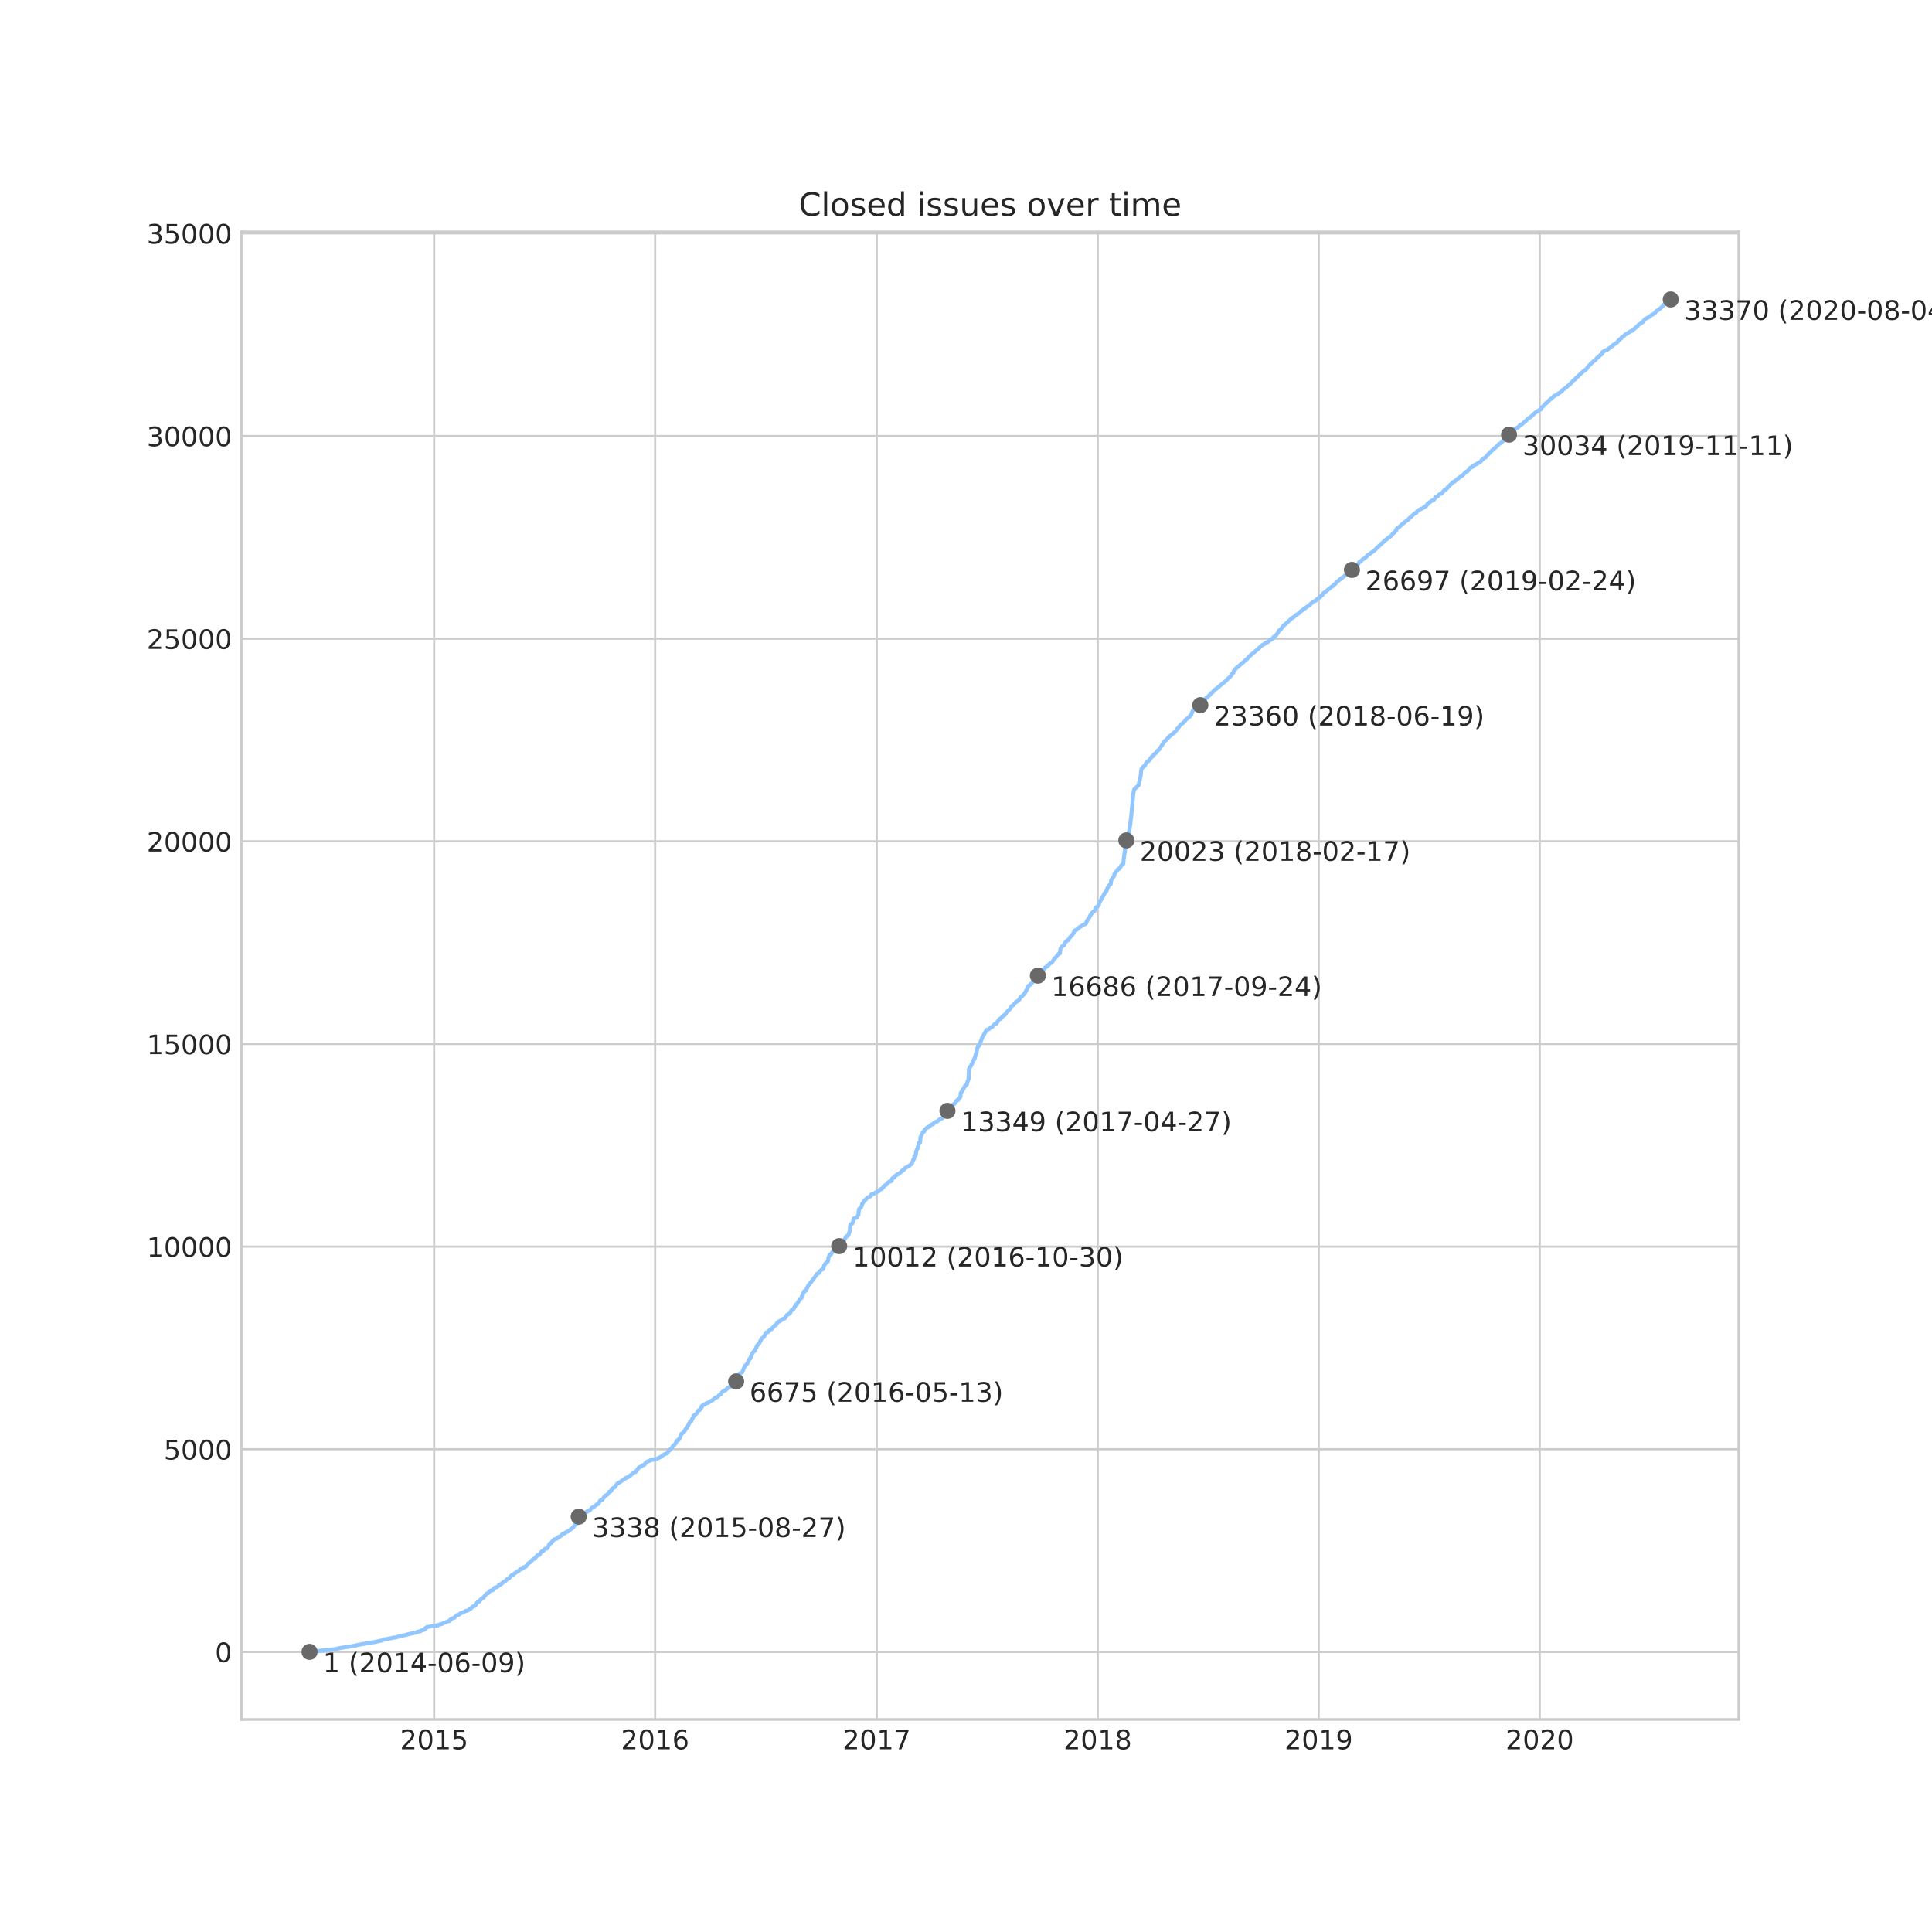 <?xml version="1.0" encoding="utf-8" standalone="no"?>
<!DOCTYPE svg PUBLIC "-//W3C//DTD SVG 1.1//EN"
  "http://www.w3.org/Graphics/SVG/1.1/DTD/svg11.dtd">
<!-- Created with matplotlib (https://matplotlib.org/) -->
<svg height="720pt" version="1.1" viewBox="0 0 720 720" width="720pt" xmlns="http://www.w3.org/2000/svg" xmlns:xlink="http://www.w3.org/1999/xlink">
 <defs>
  <style type="text/css">
*{stroke-linecap:butt;stroke-linejoin:round;}
  </style>
 </defs>
 <g id="figure_1">
  <g id="patch_1">
   <path d="M 0 720 
L 720 720 
L 720 0 
L 0 0 
z
" style="fill:#ffffff;"/>
  </g>
  <g id="axes_1">
   <g id="patch_2">
    <path d="M 90 640.8 
L 648 640.8 
L 648 86.4 
L 90 86.4 
z
" style="fill:#ffffff;"/>
   </g>
   <g id="matplotlib.axis_1">
    <g id="xtick_1">
     <g id="line2d_1">
      <path clip-path="url(#pd0c54672da)" d="M 161.787 640.8 
L 161.787 86.4 
" style="fill:none;stroke:#cccccc;stroke-linecap:round;stroke-width:0.8;"/>
     </g>
     <g id="line2d_2"/>
     <g id="text_1">
      <!-- 2015 -->
      <defs>
       <path d="M 19.188 8.297 
L 53.609 8.297 
L 53.609 0 
L 7.328 0 
L 7.328 8.297 
Q 12.938 14.109 22.625 23.891 
Q 32.328 33.688 34.812 36.531 
Q 39.547 41.844 41.422 45.531 
Q 43.312 49.219 43.312 52.781 
Q 43.312 58.594 39.234 62.25 
Q 35.156 65.922 28.609 65.922 
Q 23.969 65.922 18.812 64.312 
Q 13.672 62.703 7.812 59.422 
L 7.812 69.391 
Q 13.766 71.781 18.938 73 
Q 24.125 74.219 28.422 74.219 
Q 39.75 74.219 46.484 68.547 
Q 53.219 62.891 53.219 53.422 
Q 53.219 48.922 51.531 44.891 
Q 49.859 40.875 45.406 35.406 
Q 44.188 33.984 37.641 27.219 
Q 31.109 20.453 19.188 8.297 
z
" id="DejaVuSans-50"/>
       <path d="M 31.781 66.406 
Q 24.172 66.406 20.328 58.906 
Q 16.5 51.422 16.5 36.375 
Q 16.5 21.391 20.328 13.891 
Q 24.172 6.391 31.781 6.391 
Q 39.453 6.391 43.281 13.891 
Q 47.125 21.391 47.125 36.375 
Q 47.125 51.422 43.281 58.906 
Q 39.453 66.406 31.781 66.406 
z
M 31.781 74.219 
Q 44.047 74.219 50.516 64.516 
Q 56.984 54.828 56.984 36.375 
Q 56.984 17.969 50.516 8.266 
Q 44.047 -1.422 31.781 -1.422 
Q 19.531 -1.422 13.062 8.266 
Q 6.594 17.969 6.594 36.375 
Q 6.594 54.828 13.062 64.516 
Q 19.531 74.219 31.781 74.219 
z
" id="DejaVuSans-48"/>
       <path d="M 12.406 8.297 
L 28.516 8.297 
L 28.516 63.922 
L 10.984 60.406 
L 10.984 69.391 
L 28.422 72.906 
L 38.281 72.906 
L 38.281 8.297 
L 54.391 8.297 
L 54.391 0 
L 12.406 0 
z
" id="DejaVuSans-49"/>
       <path d="M 10.797 72.906 
L 49.516 72.906 
L 49.516 64.594 
L 19.828 64.594 
L 19.828 46.734 
Q 21.969 47.469 24.109 47.828 
Q 26.266 48.188 28.422 48.188 
Q 40.625 48.188 47.75 41.5 
Q 54.891 34.812 54.891 23.391 
Q 54.891 11.625 47.562 5.094 
Q 40.234 -1.422 26.906 -1.422 
Q 22.312 -1.422 17.547 -0.641 
Q 12.797 0.141 7.719 1.703 
L 7.719 11.625 
Q 12.109 9.234 16.797 8.062 
Q 21.484 6.891 26.703 6.891 
Q 35.156 6.891 40.078 11.328 
Q 45.016 15.766 45.016 23.391 
Q 45.016 31 40.078 35.438 
Q 35.156 39.891 26.703 39.891 
Q 22.75 39.891 18.812 39.016 
Q 14.891 38.141 10.797 36.281 
z
" id="DejaVuSans-53"/>
      </defs>
      <g style="fill:#262626;" transform="translate(149.062 651.898)scale(0.1 -0.1)">
       <use xlink:href="#DejaVuSans-50"/>
       <use x="63.623" xlink:href="#DejaVuSans-48"/>
       <use x="127.246" xlink:href="#DejaVuSans-49"/>
       <use x="190.869" xlink:href="#DejaVuSans-53"/>
      </g>
     </g>
    </g>
    <g id="xtick_2">
     <g id="line2d_3">
      <path clip-path="url(#pd0c54672da)" d="M 244.144 640.8 
L 244.144 86.4 
" style="fill:none;stroke:#cccccc;stroke-linecap:round;stroke-width:0.8;"/>
     </g>
     <g id="line2d_4"/>
     <g id="text_2">
      <!-- 2016 -->
      <defs>
       <path d="M 33.016 40.375 
Q 26.375 40.375 22.484 35.828 
Q 18.609 31.297 18.609 23.391 
Q 18.609 15.531 22.484 10.953 
Q 26.375 6.391 33.016 6.391 
Q 39.656 6.391 43.531 10.953 
Q 47.406 15.531 47.406 23.391 
Q 47.406 31.297 43.531 35.828 
Q 39.656 40.375 33.016 40.375 
z
M 52.594 71.297 
L 52.594 62.312 
Q 48.875 64.062 45.094 64.984 
Q 41.312 65.922 37.594 65.922 
Q 27.828 65.922 22.672 59.328 
Q 17.531 52.734 16.797 39.406 
Q 19.672 43.656 24.016 45.922 
Q 28.375 48.188 33.594 48.188 
Q 44.578 48.188 50.953 41.516 
Q 57.328 34.859 57.328 23.391 
Q 57.328 12.156 50.688 5.359 
Q 44.047 -1.422 33.016 -1.422 
Q 20.359 -1.422 13.672 8.266 
Q 6.984 17.969 6.984 36.375 
Q 6.984 53.656 15.188 63.938 
Q 23.391 74.219 37.203 74.219 
Q 40.922 74.219 44.703 73.484 
Q 48.484 72.75 52.594 71.297 
z
" id="DejaVuSans-54"/>
      </defs>
      <g style="fill:#262626;" transform="translate(231.419 651.898)scale(0.1 -0.1)">
       <use xlink:href="#DejaVuSans-50"/>
       <use x="63.623" xlink:href="#DejaVuSans-48"/>
       <use x="127.246" xlink:href="#DejaVuSans-49"/>
       <use x="190.869" xlink:href="#DejaVuSans-54"/>
      </g>
     </g>
    </g>
    <g id="xtick_3">
     <g id="line2d_5">
      <path clip-path="url(#pd0c54672da)" d="M 326.727 640.8 
L 326.727 86.4 
" style="fill:none;stroke:#cccccc;stroke-linecap:round;stroke-width:0.8;"/>
     </g>
     <g id="line2d_6"/>
     <g id="text_3">
      <!-- 2017 -->
      <defs>
       <path d="M 8.203 72.906 
L 55.078 72.906 
L 55.078 68.703 
L 28.609 0 
L 18.312 0 
L 43.219 64.594 
L 8.203 64.594 
z
" id="DejaVuSans-55"/>
      </defs>
      <g style="fill:#262626;" transform="translate(314.002 651.898)scale(0.1 -0.1)">
       <use xlink:href="#DejaVuSans-50"/>
       <use x="63.623" xlink:href="#DejaVuSans-48"/>
       <use x="127.246" xlink:href="#DejaVuSans-49"/>
       <use x="190.869" xlink:href="#DejaVuSans-55"/>
      </g>
     </g>
    </g>
    <g id="xtick_4">
     <g id="line2d_7">
      <path clip-path="url(#pd0c54672da)" d="M 409.085 640.8 
L 409.085 86.4 
" style="fill:none;stroke:#cccccc;stroke-linecap:round;stroke-width:0.8;"/>
     </g>
     <g id="line2d_8"/>
     <g id="text_4">
      <!-- 2018 -->
      <defs>
       <path d="M 31.781 34.625 
Q 24.75 34.625 20.719 30.859 
Q 16.703 27.094 16.703 20.516 
Q 16.703 13.922 20.719 10.156 
Q 24.75 6.391 31.781 6.391 
Q 38.812 6.391 42.859 10.172 
Q 46.922 13.969 46.922 20.516 
Q 46.922 27.094 42.891 30.859 
Q 38.875 34.625 31.781 34.625 
z
M 21.922 38.812 
Q 15.578 40.375 12.031 44.719 
Q 8.5 49.078 8.5 55.328 
Q 8.5 64.062 14.719 69.141 
Q 20.953 74.219 31.781 74.219 
Q 42.672 74.219 48.875 69.141 
Q 55.078 64.062 55.078 55.328 
Q 55.078 49.078 51.531 44.719 
Q 48 40.375 41.703 38.812 
Q 48.828 37.156 52.797 32.312 
Q 56.781 27.484 56.781 20.516 
Q 56.781 9.906 50.312 4.234 
Q 43.844 -1.422 31.781 -1.422 
Q 19.734 -1.422 13.25 4.234 
Q 6.781 9.906 6.781 20.516 
Q 6.781 27.484 10.781 32.312 
Q 14.797 37.156 21.922 38.812 
z
M 18.312 54.391 
Q 18.312 48.734 21.844 45.562 
Q 25.391 42.391 31.781 42.391 
Q 38.141 42.391 41.719 45.562 
Q 45.312 48.734 45.312 54.391 
Q 45.312 60.062 41.719 63.234 
Q 38.141 66.406 31.781 66.406 
Q 25.391 66.406 21.844 63.234 
Q 18.312 60.062 18.312 54.391 
z
" id="DejaVuSans-56"/>
      </defs>
      <g style="fill:#262626;" transform="translate(396.36 651.898)scale(0.1 -0.1)">
       <use xlink:href="#DejaVuSans-50"/>
       <use x="63.623" xlink:href="#DejaVuSans-48"/>
       <use x="127.246" xlink:href="#DejaVuSans-49"/>
       <use x="190.869" xlink:href="#DejaVuSans-56"/>
      </g>
     </g>
    </g>
    <g id="xtick_5">
     <g id="line2d_9">
      <path clip-path="url(#pd0c54672da)" d="M 491.442 640.8 
L 491.442 86.4 
" style="fill:none;stroke:#cccccc;stroke-linecap:round;stroke-width:0.8;"/>
     </g>
     <g id="line2d_10"/>
     <g id="text_5">
      <!-- 2019 -->
      <defs>
       <path d="M 10.984 1.516 
L 10.984 10.5 
Q 14.703 8.734 18.5 7.812 
Q 22.312 6.891 25.984 6.891 
Q 35.75 6.891 40.891 13.453 
Q 46.047 20.016 46.781 33.406 
Q 43.953 29.203 39.594 26.953 
Q 35.25 24.703 29.984 24.703 
Q 19.047 24.703 12.672 31.312 
Q 6.297 37.938 6.297 49.422 
Q 6.297 60.641 12.938 67.422 
Q 19.578 74.219 30.609 74.219 
Q 43.266 74.219 49.922 64.516 
Q 56.594 54.828 56.594 36.375 
Q 56.594 19.141 48.406 8.859 
Q 40.234 -1.422 26.422 -1.422 
Q 22.703 -1.422 18.891 -0.688 
Q 15.094 0.047 10.984 1.516 
z
M 30.609 32.422 
Q 37.25 32.422 41.125 36.953 
Q 45.016 41.5 45.016 49.422 
Q 45.016 57.281 41.125 61.844 
Q 37.25 66.406 30.609 66.406 
Q 23.969 66.406 20.094 61.844 
Q 16.219 57.281 16.219 49.422 
Q 16.219 41.5 20.094 36.953 
Q 23.969 32.422 30.609 32.422 
z
" id="DejaVuSans-57"/>
      </defs>
      <g style="fill:#262626;" transform="translate(478.717 651.898)scale(0.1 -0.1)">
       <use xlink:href="#DejaVuSans-50"/>
       <use x="63.623" xlink:href="#DejaVuSans-48"/>
       <use x="127.246" xlink:href="#DejaVuSans-49"/>
       <use x="190.869" xlink:href="#DejaVuSans-57"/>
      </g>
     </g>
    </g>
    <g id="xtick_6">
     <g id="line2d_11">
      <path clip-path="url(#pd0c54672da)" d="M 573.8 640.8 
L 573.8 86.4 
" style="fill:none;stroke:#cccccc;stroke-linecap:round;stroke-width:0.8;"/>
     </g>
     <g id="line2d_12"/>
     <g id="text_6">
      <!-- 2020 -->
      <g style="fill:#262626;" transform="translate(561.075 651.898)scale(0.1 -0.1)">
       <use xlink:href="#DejaVuSans-50"/>
       <use x="63.623" xlink:href="#DejaVuSans-48"/>
       <use x="127.246" xlink:href="#DejaVuSans-50"/>
       <use x="190.869" xlink:href="#DejaVuSans-48"/>
      </g>
     </g>
    </g>
   </g>
   <g id="matplotlib.axis_2">
    <g id="ytick_1">
     <g id="line2d_13">
      <path clip-path="url(#pd0c54672da)" d="M 90 615.615 
L 648 615.615 
" style="fill:none;stroke:#cccccc;stroke-linecap:round;stroke-width:0.8;"/>
     </g>
     <g id="line2d_14"/>
     <g id="text_7">
      <!-- 0 -->
      <g style="fill:#262626;" transform="translate(80.138 619.414)scale(0.1 -0.1)">
       <use xlink:href="#DejaVuSans-48"/>
      </g>
     </g>
    </g>
    <g id="ytick_2">
     <g id="line2d_15">
      <path clip-path="url(#pd0c54672da)" d="M 90 540.096 
L 648 540.096 
" style="fill:none;stroke:#cccccc;stroke-linecap:round;stroke-width:0.8;"/>
     </g>
     <g id="line2d_16"/>
     <g id="text_8">
      <!-- 5000 -->
      <g style="fill:#262626;" transform="translate(61.05 543.895)scale(0.1 -0.1)">
       <use xlink:href="#DejaVuSans-53"/>
       <use x="63.623" xlink:href="#DejaVuSans-48"/>
       <use x="127.246" xlink:href="#DejaVuSans-48"/>
       <use x="190.869" xlink:href="#DejaVuSans-48"/>
      </g>
     </g>
    </g>
    <g id="ytick_3">
     <g id="line2d_17">
      <path clip-path="url(#pd0c54672da)" d="M 90 464.577 
L 648 464.577 
" style="fill:none;stroke:#cccccc;stroke-linecap:round;stroke-width:0.8;"/>
     </g>
     <g id="line2d_18"/>
     <g id="text_9">
      <!-- 10000 -->
      <g style="fill:#262626;" transform="translate(54.688 468.376)scale(0.1 -0.1)">
       <use xlink:href="#DejaVuSans-49"/>
       <use x="63.623" xlink:href="#DejaVuSans-48"/>
       <use x="127.246" xlink:href="#DejaVuSans-48"/>
       <use x="190.869" xlink:href="#DejaVuSans-48"/>
       <use x="254.492" xlink:href="#DejaVuSans-48"/>
      </g>
     </g>
    </g>
    <g id="ytick_4">
     <g id="line2d_19">
      <path clip-path="url(#pd0c54672da)" d="M 90 389.058 
L 648 389.058 
" style="fill:none;stroke:#cccccc;stroke-linecap:round;stroke-width:0.8;"/>
     </g>
     <g id="line2d_20"/>
     <g id="text_10">
      <!-- 15000 -->
      <g style="fill:#262626;" transform="translate(54.688 392.857)scale(0.1 -0.1)">
       <use xlink:href="#DejaVuSans-49"/>
       <use x="63.623" xlink:href="#DejaVuSans-53"/>
       <use x="127.246" xlink:href="#DejaVuSans-48"/>
       <use x="190.869" xlink:href="#DejaVuSans-48"/>
       <use x="254.492" xlink:href="#DejaVuSans-48"/>
      </g>
     </g>
    </g>
    <g id="ytick_5">
     <g id="line2d_21">
      <path clip-path="url(#pd0c54672da)" d="M 90 313.538 
L 648 313.538 
" style="fill:none;stroke:#cccccc;stroke-linecap:round;stroke-width:0.8;"/>
     </g>
     <g id="line2d_22"/>
     <g id="text_11">
      <!-- 20000 -->
      <g style="fill:#262626;" transform="translate(54.688 317.338)scale(0.1 -0.1)">
       <use xlink:href="#DejaVuSans-50"/>
       <use x="63.623" xlink:href="#DejaVuSans-48"/>
       <use x="127.246" xlink:href="#DejaVuSans-48"/>
       <use x="190.869" xlink:href="#DejaVuSans-48"/>
       <use x="254.492" xlink:href="#DejaVuSans-48"/>
      </g>
     </g>
    </g>
    <g id="ytick_6">
     <g id="line2d_23">
      <path clip-path="url(#pd0c54672da)" d="M 90 238.019 
L 648 238.019 
" style="fill:none;stroke:#cccccc;stroke-linecap:round;stroke-width:0.8;"/>
     </g>
     <g id="line2d_24"/>
     <g id="text_12">
      <!-- 25000 -->
      <g style="fill:#262626;" transform="translate(54.688 241.818)scale(0.1 -0.1)">
       <use xlink:href="#DejaVuSans-50"/>
       <use x="63.623" xlink:href="#DejaVuSans-53"/>
       <use x="127.246" xlink:href="#DejaVuSans-48"/>
       <use x="190.869" xlink:href="#DejaVuSans-48"/>
       <use x="254.492" xlink:href="#DejaVuSans-48"/>
      </g>
     </g>
    </g>
    <g id="ytick_7">
     <g id="line2d_25">
      <path clip-path="url(#pd0c54672da)" d="M 90 162.5 
L 648 162.5 
" style="fill:none;stroke:#cccccc;stroke-linecap:round;stroke-width:0.8;"/>
     </g>
     <g id="line2d_26"/>
     <g id="text_13">
      <!-- 30000 -->
      <defs>
       <path d="M 40.578 39.312 
Q 47.656 37.797 51.625 33 
Q 55.609 28.219 55.609 21.188 
Q 55.609 10.406 48.188 4.484 
Q 40.766 -1.422 27.094 -1.422 
Q 22.516 -1.422 17.656 -0.516 
Q 12.797 0.391 7.625 2.203 
L 7.625 11.719 
Q 11.719 9.328 16.594 8.109 
Q 21.484 6.891 26.812 6.891 
Q 36.078 6.891 40.938 10.547 
Q 45.797 14.203 45.797 21.188 
Q 45.797 27.641 41.281 31.266 
Q 36.766 34.906 28.719 34.906 
L 20.219 34.906 
L 20.219 43.016 
L 29.109 43.016 
Q 36.375 43.016 40.234 45.922 
Q 44.094 48.828 44.094 54.297 
Q 44.094 59.906 40.109 62.906 
Q 36.141 65.922 28.719 65.922 
Q 24.656 65.922 20.016 65.031 
Q 15.375 64.156 9.812 62.312 
L 9.812 71.094 
Q 15.438 72.656 20.344 73.438 
Q 25.25 74.219 29.594 74.219 
Q 40.828 74.219 47.359 69.109 
Q 53.906 64.016 53.906 55.328 
Q 53.906 49.266 50.438 45.094 
Q 46.969 40.922 40.578 39.312 
z
" id="DejaVuSans-51"/>
      </defs>
      <g style="fill:#262626;" transform="translate(54.688 166.299)scale(0.1 -0.1)">
       <use xlink:href="#DejaVuSans-51"/>
       <use x="63.623" xlink:href="#DejaVuSans-48"/>
       <use x="127.246" xlink:href="#DejaVuSans-48"/>
       <use x="190.869" xlink:href="#DejaVuSans-48"/>
       <use x="254.492" xlink:href="#DejaVuSans-48"/>
      </g>
     </g>
    </g>
    <g id="ytick_8">
     <g id="line2d_27">
      <path clip-path="url(#pd0c54672da)" d="M 90 86.981 
L 648 86.981 
" style="fill:none;stroke:#cccccc;stroke-linecap:round;stroke-width:0.8;"/>
     </g>
     <g id="line2d_28"/>
     <g id="text_14">
      <!-- 35000 -->
      <g style="fill:#262626;" transform="translate(54.688 90.78)scale(0.1 -0.1)">
       <use xlink:href="#DejaVuSans-51"/>
       <use x="63.623" xlink:href="#DejaVuSans-53"/>
       <use x="127.246" xlink:href="#DejaVuSans-48"/>
       <use x="190.869" xlink:href="#DejaVuSans-48"/>
       <use x="254.492" xlink:href="#DejaVuSans-48"/>
      </g>
     </g>
    </g>
   </g>
   <g id="line2d_29">
    <path clip-path="url(#pd0c54672da)" d="M 115.364 615.6 
L 116.933 615.464 
L 117.058 615.419 
L 119.37 615.238 
L 120.505 615.026 
L 120.544 615.011 
L 122.683 614.875 
L 123.824 614.694 
L 125.678 614.528 
L 125.705 614.392 
L 126.578 614.256 
L 126.62 614.195 
L 129.034 613.788 
L 129.044 613.772 
L 130.366 613.637 
L 131.422 613.455 
L 132.17 613.289 
L 132.855 613.168 
L 132.945 613.078 
L 136.223 612.489 
L 136.29 612.398 
L 139.268 612.005 
L 141.223 611.582 
L 141.226 611.567 
L 142.384 611.371 
L 142.656 611.175 
L 143.206 611.024 
L 143.279 610.918 
L 144.356 610.782 
L 144.42 610.752 
L 145.623 610.525 
L 146.438 610.344 
L 147.57 610.208 
L 147.959 610.072 
L 147.965 610.042 
L 148.84 609.891 
L 149.344 609.649 
L 149.396 609.589 
L 151.119 609.332 
L 151.189 609.256 
L 151.851 609.136 
L 151.913 609.06 
L 155.264 608.335 
L 155.264 608.32 
L 155.474 608.184 
L 155.65 608.108 
L 156.817 607.867 
L 156.988 607.701 
L 157.24 607.58 
L 157.281 607.535 
L 158.168 607.353 
L 158.18 607.232 
L 158.406 607.112 
L 158.414 606.81 
L 158.641 606.689 
L 158.686 606.643 
L 159.061 606.477 
L 159.122 606.341 
L 163.097 605.737 
L 163.147 605.616 
L 163.817 605.435 
L 163.837 605.375 
L 164.554 605.254 
L 164.891 605.118 
L 165.193 604.816 
L 166.248 604.604 
L 166.344 604.453 
L 166.745 604.287 
L 166.944 604.227 
L 167.051 604.166 
L 167.654 604.046 
L 167.708 603.925 
L 167.887 603.532 
L 168.096 603.411 
L 168.415 603.17 
L 169.424 602.837 
L 169.536 602.641 
L 169.655 602.52 
L 170.201 601.946 
L 170.875 601.78 
L 171.225 601.584 
L 171.553 601.266 
L 171.711 601.115 
L 171.803 601.07 
L 172.623 600.949 
L 172.648 600.904 
L 172.833 600.768 
L 173.434 600.36 
L 174.174 600.224 
L 174.407 600.149 
L 174.63 600.028 
L 174.729 599.937 
L 174.921 599.756 
L 175.073 599.56 
L 175.516 599.439 
L 175.618 599.258 
L 175.969 598.956 
L 176.062 598.82 
L 176.366 598.669 
L 176.417 598.578 
L 177.064 598.457 
L 177.354 597.929 
L 177.463 597.838 
L 177.564 597.536 
L 177.64 597.43 
L 177.765 597.294 
L 177.877 597.173 
L 178.021 597.037 
L 178.036 596.962 
L 178.644 596.826 
L 178.712 596.569 
L 178.904 596.433 
L 178.948 596.328 
L 179.121 596.207 
L 179.43 595.738 
L 179.597 595.603 
L 179.811 595.542 
L 180.235 595.406 
L 180.283 595.21 
L 181.255 593.971 
L 181.807 593.835 
L 181.937 593.669 
L 182.087 593.518 
L 182.221 593.277 
L 182.546 592.99 
L 182.754 592.778 
L 182.933 592.748 
L 183.641 592.627 
L 183.845 592.265 
L 184.092 592.023 
L 184.158 591.872 
L 184.318 591.736 
L 184.358 591.676 
L 185.001 591.54 
L 185.487 591.268 
L 185.702 591.071 
L 185.758 590.996 
L 185.886 590.86 
L 185.95 590.694 
L 186.562 590.528 
L 186.857 590.18 
L 187.216 590.029 
L 187.419 589.727 
L 188.235 589.244 
L 188.344 589.153 
L 188.985 588.519 
L 189.271 588.368 
L 189.708 588.202 
L 189.811 588.005 
L 189.956 587.839 
L 190.014 587.703 
L 190.247 587.567 
L 190.392 587.386 
L 190.58 587.114 
L 190.839 586.978 
L 191.305 586.857 
L 191.388 586.631 
L 191.702 586.48 
L 191.863 586.314 
L 191.998 586.193 
L 193.112 585.528 
L 193.297 585.377 
L 193.581 585.196 
L 193.671 585.03 
L 193.798 584.894 
L 193.869 584.803 
L 194.572 584.667 
L 194.928 584.486 
L 194.987 584.35 
L 195.154 584.214 
L 195.242 584.018 
L 196.018 583.791 
L 196.12 583.535 
L 196.301 583.399 
L 196.379 583.293 
L 196.49 583.172 
L 196.585 582.976 
L 196.714 582.794 
L 197.346 582.326 
L 197.599 582.19 
L 197.648 582.054 
L 197.856 581.903 
L 197.951 581.737 
L 198.094 581.601 
L 198.188 581.526 
L 198.443 581.375 
L 198.554 581.209 
L 198.61 581.058 
L 199.191 580.922 
L 199.27 580.771 
L 199.437 580.65 
L 199.566 580.453 
L 199.915 580 
L 200.004 579.94 
L 200.143 579.789 
L 200.215 579.668 
L 200.992 579.457 
L 201.06 579.321 
L 201.208 579.2 
L 201.283 578.943 
L 201.442 578.777 
L 201.52 578.611 
L 201.67 578.445 
L 201.768 578.248 
L 202.373 578.082 
L 202.473 577.916 
L 202.616 577.78 
L 202.726 577.569 
L 202.895 577.372 
L 203.013 577.282 
L 203.105 577.206 
L 203.936 577.01 
L 204.487 576.013 
L 204.595 575.681 
L 204.882 575.288 
L 204.904 575.197 
L 205.484 575.031 
L 205.652 574.729 
L 205.729 574.608 
L 205.84 574.397 
L 205.983 574.215 
L 206.07 574.11 
L 206.291 573.959 
L 206.397 573.777 
L 206.525 573.702 
L 207.109 573.581 
L 207.349 573.46 
L 207.749 573.279 
L 207.983 572.932 
L 208.094 572.766 
L 208.641 572.63 
L 208.93 572.388 
L 209.167 572.267 
L 209.238 572.176 
L 209.382 572.041 
L 209.473 571.814 
L 209.602 571.678 
L 209.666 571.633 
L 210.223 571.512 
L 210.918 571.044 
L 211.184 570.908 
L 211.254 570.847 
L 211.776 570.681 
L 212.488 570.032 
L 212.617 569.926 
L 213.326 569.518 
L 213.777 569.005 
L 213.83 568.839 
L 213.942 568.627 
L 214.214 568.34 
L 214.345 568.144 
L 214.966 567.978 
L 215.079 567.811 
L 215.235 567.66 
L 215.314 566.377 
L 215.461 566.256 
L 215.57 565.41 
L 215.665 565.274 
L 215.75 565.017 
L 216.497 564.806 
L 217.103 564.156 
L 217.415 564.005 
L 217.502 563.824 
L 218.208 563.688 
L 218.536 563.552 
L 218.639 563.401 
L 219.1 563.175 
L 219.15 563.084 
L 219.767 562.933 
L 220.549 561.891 
L 221.408 561.483 
L 221.549 561.392 
L 222.238 560.743 
L 222.331 560.682 
L 222.877 560.516 
L 222.986 560.38 
L 223.232 560.048 
L 223.347 559.882 
L 223.456 559.474 
L 223.629 559.384 
L 223.769 559.248 
L 223.862 559.021 
L 224.464 558.9 
L 225.184 557.828 
L 225.589 557.314 
L 226.071 557.193 
L 226.22 557.042 
L 226.457 556.831 
L 226.795 556.348 
L 226.984 556.03 
L 227.033 555.94 
L 227.582 555.774 
L 227.843 555.411 
L 227.964 555.049 
L 228.11 554.807 
L 228.249 554.747 
L 228.518 554.55 
L 229.04 554.278 
L 229.193 554.142 
L 229.268 553.961 
L 229.431 553.795 
L 229.523 553.553 
L 229.702 553.372 
L 229.784 553.312 
L 229.869 553.176 
L 230.006 552.919 
L 230.899 552.436 
L 233.309 550.774 
L 233.335 550.699 
L 233.941 550.578 
L 234.055 550.518 
L 234.398 550.291 
L 234.65 550.064 
L 234.75 549.929 
L 235.422 549.46 
L 235.528 549.264 
L 236.568 548.584 
L 237.015 548.463 
L 237.242 548.086 
L 237.608 547.633 
L 237.68 547.436 
L 237.806 547.3 
L 237.877 547.165 
L 238.058 546.998 
L 238.143 546.908 
L 239.112 546.424 
L 239.414 546.092 
L 240.178 545.835 
L 240.289 545.699 
L 240.429 545.397 
L 240.622 545.201 
L 240.76 545.065 
L 240.898 544.869 
L 241.264 544.672 
L 241.835 544.506 
L 242.175 544.295 
L 242.266 544.219 
L 245.018 543.6 
L 245.128 543.509 
L 245.295 543.373 
L 245.309 543.343 
L 245.679 543.207 
L 246.385 542.89 
L 246.606 542.739 
L 246.826 542.497 
L 247.169 542.226 
L 247.51 542.075 
L 247.606 541.954 
L 248.608 541.591 
L 248.716 541.47 
L 248.843 541.319 
L 248.98 540.927 
L 249.089 540.791 
L 249.166 540.625 
L 249.7 540.428 
L 249.779 540.262 
L 249.888 540.096 
L 249.959 539.975 
L 250.135 539.779 
L 250.31 539.628 
L 250.426 539.507 
L 250.7 539.039 
L 250.798 538.933 
L 250.889 538.812 
L 250.99 538.752 
L 251.545 538.238 
L 251.654 538.012 
L 251.814 537.876 
L 251.964 537.543 
L 252.035 537.317 
L 252.315 536.833 
L 252.885 536.652 
L 253.114 536.154 
L 253.332 535.957 
L 253.442 535.686 
L 253.468 535.55 
L 253.577 535.384 
L 253.912 534.341 
L 254.378 534.13 
L 254.494 533.994 
L 254.709 533.813 
L 254.818 533.631 
L 254.971 533.465 
L 255.078 533.375 
L 255.209 533.239 
L 255.33 532.922 
L 255.454 532.604 
L 255.653 532.438 
L 256.08 532.046 
L 256.804 530.475 
L 256.952 530.354 
L 257.146 529.84 
L 257.325 529.78 
L 257.644 529.644 
L 257.703 529.387 
L 257.799 529.176 
L 257.868 529.01 
L 258.069 528.677 
L 258.353 528.088 
L 258.445 527.847 
L 258.53 527.665 
L 258.64 527.484 
L 259.097 527.212 
L 259.21 527.137 
L 259.388 526.956 
L 259.647 526.759 
L 259.761 526.533 
L 259.836 526.412 
L 259.909 526.276 
L 260.042 526.049 
L 260.13 525.853 
L 260.246 525.657 
L 260.282 525.626 
L 260.785 525.46 
L 260.886 525.219 
L 261.059 525.037 
L 261.281 524.72 
L 261.487 524.554 
L 261.508 524.192 
L 261.554 523.995 
L 261.733 523.859 
L 261.995 523.678 
L 262.426 523.512 
L 262.54 523.451 
L 263.053 523.089 
L 263.089 522.998 
L 263.931 522.787 
L 264.021 522.651 
L 264.395 522.485 
L 264.496 522.319 
L 264.839 522.153 
L 265.861 521.624 
L 265.997 521.443 
L 266.127 521.277 
L 266.412 521.08 
L 266.523 520.869 
L 267.269 520.687 
L 267.586 520.431 
L 267.672 520.295 
L 267.893 520.053 
L 268.171 519.842 
L 268.579 519.66 
L 268.704 519.434 
L 269.008 519.026 
L 269.106 518.815 
L 269.786 518.301 
L 270.296 518.12 
L 270.35 518.059 
L 270.575 517.923 
L 271.272 517.183 
L 271.873 517.002 
L 272.13 516.76 
L 272.495 516.609 
L 272.794 516.035 
L 272.9 515.93 
L 273.319 515.794 
L 273.428 515.643 
L 273.637 515.446 
L 274.085 515.144 
L 274.233 514.903 
L 274.344 514.782 
L 274.384 514.676 
L 274.724 514.54 
L 274.807 514.404 
L 274.926 514.238 
L 275.035 513.951 
L 275.28 513.271 
L 275.359 512.577 
L 275.5 512.411 
L 275.641 512.108 
L 275.956 511.746 
L 276.007 511.686 
L 276.561 511.444 
L 276.812 511.021 
L 276.924 510.764 
L 277.035 510.356 
L 277.096 510.145 
L 277.199 509.918 
L 277.318 509.767 
L 277.5 509.178 
L 277.716 508.891 
L 277.932 508.755 
L 278.026 508.62 
L 278.306 508.423 
L 278.463 508.166 
L 278.596 508.015 
L 279.233 506.52 
L 279.647 506.263 
L 279.755 505.871 
L 280.416 504.285 
L 280.52 504.058 
L 281.19 503.439 
L 281.319 503.258 
L 282.356 501.128 
L 282.71 500.962 
L 282.806 500.826 
L 282.941 500.599 
L 283.057 500.358 
L 283.143 500.222 
L 283.321 499.799 
L 283.415 499.603 
L 283.522 499.451 
L 283.882 498.802 
L 283.985 498.742 
L 284.704 498.243 
L 284.755 497.971 
L 284.905 497.76 
L 284.977 497.548 
L 285.12 497.397 
L 285.183 497.231 
L 285.281 496.914 
L 285.407 496.793 
L 285.523 496.627 
L 286.191 496.446 
L 287.012 495.509 
L 287.06 495.434 
L 287.631 495.298 
L 287.727 495.102 
L 287.911 494.905 
L 288.26 494.497 
L 288.344 494.392 
L 288.523 494.241 
L 288.645 494.014 
L 289.125 493.848 
L 289.279 493.591 
L 289.706 492.912 
L 289.95 492.73 
L 290.106 492.564 
L 290.794 492.262 
L 291.769 491.507 
L 292.38 491.371 
L 292.599 491.175 
L 292.726 490.963 
L 292.941 490.601 
L 293.05 490.389 
L 293.349 489.951 
L 294.079 489.679 
L 294.188 489.558 
L 294.428 489.362 
L 294.982 488.26 
L 295.513 488.078 
L 296.198 487.036 
L 296.326 486.734 
L 296.425 486.598 
L 296.506 486.266 
L 296.909 486.1 
L 297.086 485.964 
L 297.124 485.813 
L 297.412 485.269 
L 297.561 485.103 
L 297.677 484.846 
L 298.09 484.106 
L 298.337 483.94 
L 298.683 483.789 
L 298.947 482.883 
L 299.053 482.626 
L 299.162 482.475 
L 299.464 481.75 
L 299.54 481.599 
L 299.67 481.221 
L 299.735 481.191 
L 300.214 481.055 
L 300.321 480.934 
L 300.504 480.708 
L 300.633 480.209 
L 300.748 480.073 
L 301.332 478.865 
L 301.658 478.653 
L 301.768 478.472 
L 301.932 478.14 
L 302.102 477.989 
L 302.244 477.868 
L 302.318 477.717 
L 302.468 477.521 
L 303.942 475.557 
L 304.037 475.451 
L 304.13 475.255 
L 304.298 474.968 
L 304.39 474.772 
L 304.469 474.711 
L 304.99 474.545 
L 305.227 474.228 
L 305.38 474.077 
L 305.515 473.805 
L 305.691 473.594 
L 306.155 473.156 
L 306.652 473.005 
L 306.848 472.657 
L 307.141 471.585 
L 307.292 471.449 
L 307.437 471.162 
L 307.608 470.905 
L 307.793 470.694 
L 308.47 470.18 
L 308.662 469.319 
L 308.765 468.594 
L 308.884 468.353 
L 309.425 467.446 
L 309.797 467.25 
L 309.901 467.069 
L 310.106 466.827 
L 310.213 466.616 
L 310.431 466.389 
L 310.685 466.193 
L 310.764 466.087 
L 311.32 465.891 
L 311.403 465.725 
L 311.576 465.574 
L 311.718 465.271 
L 312.129 464.924 
L 312.231 464.758 
L 313.328 463.701 
L 313.424 463.459 
L 313.611 463.293 
L 313.752 463.142 
L 314.279 462.779 
L 314.367 462.553 
L 314.5 462.402 
L 314.578 462.205 
L 314.719 462.054 
L 314.816 461.783 
L 314.987 461.496 
L 315.111 461.314 
L 315.244 460.967 
L 315.333 460.876 
L 315.434 460.74 
L 316.106 460.423 
L 316.236 460.302 
L 316.27 460.121 
L 316.371 459.532 
L 316.524 459.245 
L 316.679 458.611 
L 316.708 458.445 
L 316.808 456.889 
L 316.956 456.526 
L 317.026 456.285 
L 317.213 456.134 
L 317.277 456.103 
L 317.611 455.968 
L 317.72 455.711 
L 317.864 455.439 
L 318.138 454.14 
L 318.618 453.944 
L 319.244 453.777 
L 319.376 453.626 
L 319.484 453.475 
L 319.596 453.188 
L 319.821 452.826 
L 319.907 452.69 
L 319.978 451.844 
L 320.087 450.832 
L 320.204 450.575 
L 320.314 450.379 
L 320.821 450.062 
L 320.926 449.866 
L 321.16 449.337 
L 321.284 448.929 
L 321.391 448.552 
L 322.045 447.555 
L 322.322 447.404 
L 322.424 447.238 
L 323.37 446.241 
L 324.023 446.014 
L 324.106 445.939 
L 324.336 445.803 
L 324.523 445.652 
L 324.663 445.47 
L 324.753 445.123 
L 325.783 444.821 
L 325.957 444.73 
L 326.235 444.489 
L 326.296 444.398 
L 327.401 444.005 
L 327.51 443.869 
L 327.83 443.401 
L 328.081 443.28 
L 328.102 443.22 
L 328.635 443.069 
L 328.751 442.872 
L 328.842 442.782 
L 329.019 442.646 
L 329.472 442.012 
L 329.906 441.679 
L 330.267 441.543 
L 330.565 441.211 
L 330.679 441.045 
L 330.747 440.849 
L 330.907 440.743 
L 331.172 440.531 
L 331.332 440.411 
L 332.093 440.214 
L 332.342 439.927 
L 332.353 439.444 
L 332.401 439.308 
L 332.552 439.187 
L 332.664 439.051 
L 333.346 438.764 
L 333.453 438.341 
L 333.915 438.024 
L 334.076 437.979 
L 334.286 437.783 
L 334.328 437.677 
L 335.122 437.405 
L 335.445 437.012 
L 335.915 436.65 
L 336.252 436.212 
L 336.69 436.076 
L 336.798 435.94 
L 337.105 435.562 
L 337.201 435.381 
L 337.798 435.079 
L 337.868 434.988 
L 338.262 434.837 
L 338.825 434.49 
L 339.134 434.142 
L 339.393 434.007 
L 339.56 433.931 
L 339.839 433.569 
L 339.947 433.206 
L 340.087 432.934 
L 340.304 432.3 
L 340.451 432.088 
L 340.629 431.892 
L 340.698 431.56 
L 340.795 430.835 
L 341.155 430.669 
L 341.254 430.502 
L 341.291 430.336 
L 341.412 429.128 
L 341.532 428.886 
L 341.637 428.463 
L 341.882 428.161 
L 341.983 427.693 
L 342.042 427.557 
L 342.19 427.059 
L 342.253 426.878 
L 342.393 425.911 
L 342.904 425.73 
L 342.949 424.929 
L 343.043 423.811 
L 343.111 423.645 
L 343.746 422.271 
L 343.857 422.105 
L 343.99 421.878 
L 344.45 421.621 
L 344.556 421.168 
L 344.694 421.017 
L 345.203 420.519 
L 345.309 420.398 
L 345.486 420.262 
L 346.093 420.035 
L 346.146 419.96 
L 346.294 419.839 
L 346.412 419.718 
L 346.661 419.431 
L 346.753 419.341 
L 347.049 419.175 
L 347.088 419.144 
L 347.628 419.008 
L 347.793 418.827 
L 348.017 418.555 
L 348.12 418.45 
L 348.799 418.087 
L 349.226 417.951 
L 350.434 416.954 
L 351.009 416.803 
L 351.1 416.698 
L 351.393 416.516 
L 351.548 416.29 
L 351.743 416.154 
L 351.933 415.731 
L 352.508 415.353 
L 352.621 414.613 
L 352.878 414.326 
L 352.984 414.13 
L 353.15 413.964 
L 353.284 413.737 
L 353.36 413.496 
L 354.157 413.163 
L 354.331 413.042 
L 354.564 412.861 
L 354.68 412.71 
L 354.787 412.423 
L 354.937 412.197 
L 355.073 411.623 
L 355.485 411.517 
L 355.605 411.381 
L 355.682 411.305 
L 355.866 411.154 
L 356.426 410.354 
L 356.498 410.173 
L 356.551 410.097 
L 357.154 409.886 
L 357.271 409.629 
L 357.387 409.463 
L 357.903 408.844 
L 358.024 407.363 
L 358.237 407.167 
L 358.283 407.016 
L 358.355 406.94 
L 358.433 406.82 
L 358.463 406.608 
L 358.7 406.472 
L 358.807 406.17 
L 358.953 406.004 
L 359.062 405.717 
L 359.163 405.536 
L 359.269 405.309 
L 359.377 405.143 
L 359.528 404.901 
L 359.649 404.766 
L 359.772 404.494 
L 360.27 404.282 
L 360.389 404.101 
L 360.407 403.814 
L 360.526 403.21 
L 360.762 402.711 
L 360.868 402.379 
L 360.958 402.122 
L 361.086 398.437 
L 361.19 398.271 
L 361.294 397.893 
L 361.872 397.214 
L 362.01 396.776 
L 362.353 396.217 
L 362.592 395.733 
L 362.679 395.492 
L 362.785 395.205 
L 362.995 394.797 
L 363.064 394.646 
L 363.211 394.51 
L 363.358 394.027 
L 363.815 392.35 
L 363.916 392.214 
L 364.028 391.701 
L 364.187 390.84 
L 364.26 390.538 
L 364.329 390.417 
L 364.467 389.873 
L 364.857 389.783 
L 365.01 389.631 
L 365.188 388.922 
L 365.25 388.801 
L 365.399 388.317 
L 365.504 388.166 
L 365.61 387.759 
L 365.699 387.623 
L 365.805 387.275 
L 365.877 387.124 
L 365.984 386.747 
L 366.461 385.916 
L 366.612 385.75 
L 366.718 385.463 
L 366.854 385.297 
L 366.935 385.085 
L 367.023 384.934 
L 367.367 384.345 
L 367.474 384.224 
L 367.584 383.862 
L 367.801 383.801 
L 368.347 383.62 
L 368.397 383.575 
L 368.659 383.439 
L 368.915 383.182 
L 369.126 383.046 
L 370.041 382.427 
L 370.148 382.261 
L 370.732 381.611 
L 371.332 381.46 
L 372.367 379.829 
L 372.893 379.693 
L 373.032 379.467 
L 373.237 379.331 
L 373.389 379.059 
L 373.508 378.923 
L 373.66 378.787 
L 373.802 378.575 
L 373.876 378.47 
L 374.476 378.288 
L 374.599 377.986 
L 374.797 377.805 
L 374.974 377.518 
L 375.078 377.292 
L 375.318 377.065 
L 375.441 376.899 
L 376.117 376.295 
L 376.228 376.129 
L 376.455 375.947 
L 376.56 375.827 
L 376.768 375.328 
L 376.874 375.056 
L 377.253 374.769 
L 377.67 374.573 
L 378.028 374.029 
L 378.649 373.365 
L 379.277 373.078 
L 379.531 372.851 
L 379.924 372.443 
L 380.034 372.247 
L 380.257 371.688 
L 380.705 371.446 
L 380.816 371.341 
L 381.057 371.084 
L 381.162 370.963 
L 381.694 370.419 
L 382 369.981 
L 382.063 369.8 
L 382.157 369.619 
L 382.257 369.423 
L 382.374 369.241 
L 382.523 369.03 
L 382.701 368.652 
L 383.143 367.776 
L 383.272 367.384 
L 383.663 367.187 
L 383.926 367.051 
L 384.154 366.87 
L 384.31 366.643 
L 384.557 366.402 
L 384.746 366.175 
L 384.801 365.994 
L 385.099 365.722 
L 385.47 365.556 
L 385.567 365.39 
L 385.848 364.997 
L 385.956 364.831 
L 386.722 363.985 
L 386.846 363.366 
L 387.029 363.215 
L 387.178 363.079 
L 387.274 362.988 
L 387.403 362.747 
L 387.512 362.535 
L 387.653 362.339 
L 387.904 361.931 
L 388.251 361.644 
L 389.168 361.07 
L 389.256 360.934 
L 389.392 360.798 
L 389.51 360.557 
L 389.854 360.285 
L 390.248 360.149 
L 390.306 359.983 
L 390.598 359.847 
L 390.954 359.394 
L 391.201 359.137 
L 391.281 359.046 
L 391.865 358.835 
L 392.105 358.548 
L 393.062 357.128 
L 393.3 357.007 
L 393.379 356.901 
L 393.509 356.766 
L 393.836 356.403 
L 393.973 356.146 
L 394.152 355.95 
L 394.274 355.769 
L 394.451 355.527 
L 394.994 355.3 
L 395.014 355.119 
L 395.126 353.956 
L 395.153 353.82 
L 395.262 353.488 
L 395.398 353.277 
L 395.511 353.065 
L 395.643 352.914 
L 395.749 352.748 
L 396.375 352.325 
L 396.621 352.189 
L 396.722 351.66 
L 396.97 351.358 
L 397.288 350.875 
L 397.627 350.588 
L 398.023 350.407 
L 398.162 350.226 
L 398.279 350.12 
L 398.381 349.969 
L 398.847 349.183 
L 398.937 349.078 
L 399.213 348.912 
L 400.178 347.567 
L 400.297 347.084 
L 400.36 346.948 
L 400.439 346.842 
L 401.383 346.389 
L 401.612 346.163 
L 401.892 345.966 
L 401.957 345.891 
L 402.09 345.755 
L 402.17 345.589 
L 403.136 345.105 
L 403.225 345.03 
L 403.379 344.894 
L 403.937 344.562 
L 404.514 344.335 
L 404.609 344.108 
L 404.849 343.973 
L 404.965 343.368 
L 405.083 343.232 
L 405.192 343.066 
L 405.412 342.719 
L 405.531 342.523 
L 406.11 341.692 
L 406.213 341.36 
L 406.333 341.133 
L 406.382 340.967 
L 406.598 340.816 
L 406.854 340.378 
L 407.04 340.181 
L 407.331 339.849 
L 407.81 339.653 
L 407.918 339.321 
L 408.125 339.064 
L 408.234 338.565 
L 408.44 338.188 
L 409.472 337.508 
L 409.644 336.496 
L 409.715 336.36 
L 411.056 333.989 
L 411.4 333.566 
L 411.513 333.037 
L 411.829 332.766 
L 412.071 332.463 
L 412.269 332.222 
L 412.405 331.859 
L 412.528 331.587 
L 412.737 330.923 
L 412.917 330.666 
L 413.186 330.228 
L 413.303 329.926 
L 413.933 329.473 
L 414.106 328.038 
L 414.799 327.026 
L 414.917 326.845 
L 415.095 326.588 
L 415.233 326.437 
L 415.33 325.621 
L 415.573 325.38 
L 415.819 325.017 
L 416.392 324.368 
L 416.442 324.247 
L 416.554 323.99 
L 416.719 323.93 
L 417.096 323.809 
L 417.234 323.522 
L 417.469 323.235 
L 417.851 322.54 
L 418.611 321.906 
L 418.722 320.773 
L 418.936 318.93 
L 418.964 318.689 
L 419.091 317.979 
L 419.137 317.662 
L 419.242 316.801 
L 419.318 316.484 
L 419.429 315.698 
L 419.557 314.792 
L 419.663 313.81 
L 419.695 313.553 
L 419.796 312.949 
L 420.284 311.983 
L 420.389 311.137 
L 420.475 310.805 
L 420.582 310.367 
L 420.765 309.747 
L 420.934 309.052 
L 421.259 306.847 
L 421.364 305.76 
L 421.402 305.503 
L 421.507 304.733 
L 421.536 304.491 
L 421.641 303.509 
L 421.679 303.253 
L 421.784 302.044 
L 421.813 301.803 
L 421.918 300.489 
L 421.947 300.247 
L 422.054 299.069 
L 422.081 298.767 
L 422.186 297.558 
L 422.224 297.256 
L 422.33 296.033 
L 422.387 295.731 
L 422.492 295.021 
L 422.558 294.719 
L 422.692 294.236 
L 423.125 293.707 
L 423.398 293.541 
L 424.327 292.62 
L 424.394 292.317 
L 424.499 291.713 
L 424.566 291.411 
L 424.671 291.003 
L 424.719 290.732 
L 424.824 290.384 
L 424.891 290.082 
L 424.996 289.599 
L 425.057 289.297 
L 425.13 288.828 
L 425.235 287.665 
L 425.254 287.424 
L 425.455 286.442 
L 425.779 286.125 
L 425.881 286.034 
L 425.977 285.838 
L 426.047 285.732 
L 426.525 285.536 
L 426.972 284.63 
L 427.073 284.524 
L 427.27 284.192 
L 427.362 284.086 
L 428.251 283.391 
L 428.848 282.591 
L 428.957 282.319 
L 429.156 282.153 
L 429.268 282.002 
L 429.691 281.805 
L 429.747 281.518 
L 429.874 281.322 
L 430.07 281.156 
L 430.114 281.11 
L 430.304 280.974 
L 430.413 280.869 
L 430.64 280.672 
L 430.747 280.597 
L 430.912 280.521 
L 431.151 280.129 
L 431.246 279.902 
L 431.94 279.328 
L 434.071 276.156 
L 434.558 275.839 
L 435.744 274.45 
L 435.963 274.283 
L 436.399 274.057 
L 436.491 273.951 
L 436.695 273.815 
L 437.244 273.241 
L 437.617 273.105 
L 438.515 271.897 
L 438.609 271.731 
L 439.328 271.006 
L 439.436 270.794 
L 439.546 270.628 
L 439.716 270.417 
L 439.987 270.1 
L 440.081 269.949 
L 440.697 269.601 
L 440.9 269.344 
L 441.244 269.118 
L 441.377 268.922 
L 441.508 268.801 
L 441.65 268.589 
L 441.798 268.257 
L 442.023 268.121 
L 443.336 267.094 
L 443.447 266.762 
L 443.868 266.475 
L 444.068 265.961 
L 444.183 265.614 
L 444.279 265.463 
L 444.372 265.206 
L 444.462 265.055 
L 444.537 264.874 
L 444.642 264.738 
L 444.852 264.557 
L 444.93 264.406 
L 445.564 264.119 
L 445.689 263.892 
L 445.964 263.696 
L 446.028 263.575 
L 446.19 263.439 
L 446.697 262.895 
L 447.375 262.744 
L 447.603 262.457 
L 447.739 262.185 
L 448.369 261.279 
L 448.795 261.052 
L 449.379 260.297 
L 449.535 260.116 
L 449.64 260.01 
L 450.242 259.557 
L 450.551 259.18 
L 450.845 259.044 
L 451.413 258.304 
L 451.877 257.986 
L 452.299 257.533 
L 452.832 256.944 
L 452.868 256.884 
L 453.301 256.718 
L 453.671 256.325 
L 454.066 256.144 
L 454.226 255.947 
L 454.343 255.781 
L 456.912 253.667 
L 457.019 253.485 
L 457.879 252.7 
L 458.103 252.549 
L 458.835 251.749 
L 459.076 251.386 
L 459.15 251.144 
L 459.26 250.993 
L 459.609 250.752 
L 459.666 250.616 
L 459.772 250.087 
L 459.993 249.83 
L 460.206 249.649 
L 460.316 249.483 
L 460.57 249.136 
L 460.68 249.015 
L 461.635 248.26 
L 461.96 247.957 
L 462.094 247.806 
L 463.648 246.538 
L 463.827 246.266 
L 464.594 245.707 
L 464.77 245.556 
L 464.984 245.299 
L 465.22 245.073 
L 465.353 244.846 
L 466.2 244.061 
L 466.319 244.015 
L 466.596 243.743 
L 466.817 243.562 
L 466.927 243.472 
L 469.178 241.569 
L 469.313 241.417 
L 469.812 240.889 
L 470.268 240.481 
L 470.507 240.406 
L 470.799 240.255 
L 471.347 239.847 
L 471.469 239.741 
L 471.745 239.59 
L 471.849 239.499 
L 472.383 239.303 
L 472.639 239.122 
L 472.996 238.82 
L 473.197 238.608 
L 474 238.17 
L 474.095 238.034 
L 474.389 237.762 
L 474.512 237.657 
L 474.678 237.415 
L 474.929 237.173 
L 475.261 237.007 
L 475.404 236.841 
L 475.404 236.826 
L 475.613 236.69 
L 476.336 235.618 
L 476.468 235.436 
L 476.561 235.029 
L 477.01 234.847 
L 478.568 232.929 
L 478.845 232.778 
L 479.695 232.053 
L 479.851 231.872 
L 480.411 231.313 
L 480.647 231.147 
L 480.74 231.041 
L 481.352 230.392 
L 481.416 230.331 
L 481.823 230.165 
L 482.829 229.395 
L 483.098 229.078 
L 483.436 228.942 
L 484.067 228.534 
L 484.705 227.869 
L 484.984 227.688 
L 485.312 227.416 
L 485.658 227.25 
L 485.805 227.054 
L 485.883 226.978 
L 486.128 226.812 
L 486.195 226.737 
L 486.533 226.601 
L 486.637 226.45 
L 488.04 225.483 
L 488.24 225.332 
L 488.38 225.075 
L 488.682 224.894 
L 488.852 224.788 
L 489.186 224.38 
L 489.224 224.29 
L 489.712 224.093 
L 489.817 224.048 
L 490.257 223.867 
L 490.623 223.625 
L 490.773 223.444 
L 490.849 223.217 
L 491.174 223.021 
L 492.1 222.417 
L 492.197 222.205 
L 492.302 222.069 
L 492.928 221.616 
L 492.962 221.465 
L 493.044 221.209 
L 493.279 221.042 
L 493.386 220.997 
L 493.487 220.906 
L 493.745 220.725 
L 494.766 219.864 
L 494.897 219.759 
L 495.223 219.487 
L 495.305 219.441 
L 495.506 219.29 
L 496.391 218.55 
L 496.807 218.414 
L 497.088 217.931 
L 497.467 217.75 
L 497.644 217.508 
L 497.86 217.327 
L 498.02 217.04 
L 498.208 216.904 
L 499.529 215.786 
L 499.627 215.696 
L 499.929 215.484 
L 500.203 215.258 
L 500.421 215.137 
L 500.851 214.789 
L 502.018 213.868 
L 502.39 213.732 
L 502.669 213.46 
L 503.395 212.645 
L 503.614 212.448 
L 504.159 212.161 
L 504.269 212.041 
L 504.433 211.784 
L 505.921 210.621 
L 506.029 210.424 
L 506.206 210.168 
L 506.549 209.458 
L 507.382 208.959 
L 507.685 208.552 
L 508.099 208.28 
L 508.469 208.129 
L 508.609 208.023 
L 509.018 207.63 
L 509.291 207.419 
L 509.53 207.071 
L 509.626 206.951 
L 511.708 205.531 
L 511.94 205.395 
L 512.032 205.289 
L 512.607 204.791 
L 512.819 204.458 
L 515.835 201.725 
L 515.941 201.543 
L 516.151 201.362 
L 516.621 201.105 
L 516.691 200.969 
L 516.959 200.818 
L 517.618 200.184 
L 518.015 200.033 
L 518.13 199.927 
L 518.482 199.61 
L 518.741 199.384 
L 518.941 199.127 
L 518.983 198.87 
L 519.179 198.719 
L 519.276 198.628 
L 519.526 198.492 
L 519.942 198.13 
L 520.106 197.843 
L 520.326 197.662 
L 520.379 197.435 
L 520.499 197.088 
L 520.736 196.846 
L 521 196.665 
L 521.498 196.302 
L 521.902 195.985 
L 522.038 195.834 
L 522.802 195.154 
L 524.14 194.082 
L 524.44 193.901 
L 526.395 192.073 
L 526.501 191.968 
L 526.807 191.696 
L 526.908 191.56 
L 527.113 191.409 
L 527.357 191.273 
L 527.769 191.107 
L 527.897 190.986 
L 528.007 190.835 
L 528.078 190.608 
L 528.341 190.427 
L 528.517 190.231 
L 529.594 189.626 
L 530.207 189.415 
L 531.624 188.403 
L 531.724 188.297 
L 531.796 188.116 
L 532.092 187.678 
L 532.475 187.436 
L 532.573 187.361 
L 532.721 187.21 
L 532.795 187.149 
L 533.117 186.938 
L 533.641 186.591 
L 534.064 186.47 
L 534.289 186.304 
L 534.501 186.077 
L 534.627 185.896 
L 534.755 185.715 
L 535.045 185.231 
L 535.587 185.08 
L 535.7 184.959 
L 535.934 184.718 
L 536.031 184.642 
L 536.308 184.401 
L 536.555 184.204 
L 537.08 183.962 
L 537.186 183.887 
L 537.668 183.373 
L 537.889 183.207 
L 538.085 182.89 
L 538.2 182.739 
L 538.324 182.694 
L 538.63 182.543 
L 538.875 182.331 
L 539.106 182.15 
L 539.277 181.984 
L 539.421 181.833 
L 539.463 181.637 
L 539.547 181.501 
L 539.796 181.334 
L 540.073 181.047 
L 540.331 180.851 
L 540.464 180.685 
L 540.79 180.413 
L 541.008 180.202 
L 541.373 179.779 
L 542.185 179.371 
L 542.296 179.235 
L 542.75 178.857 
L 543.334 178.389 
L 543.599 178.163 
L 543.907 177.906 
L 544.715 177.377 
L 545.072 177.196 
L 545.324 176.864 
L 545.484 176.728 
L 545.619 176.562 
L 545.848 176.305 
L 546.421 175.791 
L 546.926 175.595 
L 547.807 174.432 
L 548.206 174.281 
L 548.276 174.19 
L 548.581 174.054 
L 548.689 174.024 
L 548.809 173.858 
L 548.93 173.631 
L 549.078 173.511 
L 550.387 172.891 
L 551.056 172.453 
L 551.352 172.302 
L 551.486 172.166 
L 551.857 171.97 
L 551.942 171.804 
L 552.093 171.668 
L 552.203 171.426 
L 552.487 171.245 
L 552.905 170.928 
L 553.006 170.792 
L 553.656 170.414 
L 553.99 170.127 
L 554.096 169.901 
L 554.364 169.553 
L 554.44 169.508 
L 554.57 169.357 
L 555.036 168.904 
L 555.203 168.768 
L 555.316 168.587 
L 555.434 168.421 
L 557.22 166.85 
L 557.399 166.714 
L 557.565 166.563 
L 557.718 166.412 
L 557.869 166.261 
L 558.133 166.064 
L 558.244 165.898 
L 558.606 165.49 
L 558.97 165.324 
L 559.284 165.188 
L 559.964 164.524 
L 560.269 164.207 
L 560.917 163.935 
L 561.023 163.784 
L 561.26 163.587 
L 561.397 163.346 
L 561.607 162.998 
L 561.709 162.832 
L 561.808 162.636 
L 561.932 162.47 
L 562.289 162.092 
L 562.425 161.896 
L 562.506 161.79 
L 562.704 161.639 
L 562.808 161.518 
L 562.983 161.307 
L 563.088 161.141 
L 563.299 160.778 
L 563.452 160.597 
L 563.681 160.37 
L 564.124 160.144 
L 565.611 159.283 
L 565.946 159.026 
L 566.145 158.86 
L 566.407 158.422 
L 566.902 158.256 
L 566.98 158.226 
L 567.207 158.075 
L 567.297 157.984 
L 567.549 157.788 
L 567.672 157.667 
L 567.859 157.516 
L 567.934 157.425 
L 568.049 157.274 
L 568.491 157.063 
L 568.695 156.821 
L 568.785 156.655 
L 569.022 156.504 
L 569.188 156.277 
L 569.741 155.764 
L 570.32 155.462 
L 571.117 154.782 
L 571.69 154.178 
L 571.983 153.981 
L 572.135 153.815 
L 572.69 153.453 
L 572.8 153.362 
L 573.81 152.728 
L 574.233 152.592 
L 574.433 152.048 
L 574.524 151.957 
L 574.729 151.746 
L 574.901 151.595 
L 575.304 151.142 
L 575.656 150.9 
L 575.787 150.704 
L 575.87 150.523 
L 575.991 150.387 
L 576.157 150.236 
L 576.52 150.039 
L 576.918 149.767 
L 577.111 149.45 
L 577.224 149.269 
L 577.374 149.103 
L 577.521 148.922 
L 577.998 148.71 
L 578.17 148.529 
L 578.25 148.393 
L 578.42 148.302 
L 578.556 148.151 
L 578.683 148.061 
L 578.89 147.879 
L 578.998 147.743 
L 579.23 147.577 
L 579.661 147.366 
L 579.89 147.23 
L 581.761 146.037 
L 581.983 145.886 
L 582.165 145.553 
L 582.277 145.433 
L 582.413 145.266 
L 582.642 145.115 
L 582.95 144.949 
L 584.576 143.59 
L 584.868 143.439 
L 584.972 143.318 
L 585.236 143.001 
L 585.312 142.88 
L 585.509 142.714 
L 585.681 142.578 
L 585.947 142.367 
L 586.054 142.125 
L 586.163 141.974 
L 586.247 141.898 
L 586.415 141.747 
L 587.013 141.309 
L 587.229 141.113 
L 587.331 140.856 
L 588.174 140.161 
L 588.366 139.905 
L 590.018 138.409 
L 590.087 138.349 
L 590.483 138.107 
L 591.052 137.669 
L 591.256 137.443 
L 592.056 136.325 
L 592.285 136.189 
L 592.639 135.827 
L 593.313 135.147 
L 593.41 135.026 
L 594.763 133.969 
L 594.881 133.637 
L 595.898 132.821 
L 595.945 132.745 
L 596.152 132.594 
L 596.373 132.322 
L 596.615 132.141 
L 597.017 131.945 
L 597.126 131.295 
L 597.466 131.099 
L 597.79 130.948 
L 597.92 130.752 
L 597.977 130.691 
L 599.109 130.299 
L 599.219 130.208 
L 599.534 129.891 
L 599.734 129.755 
L 599.835 129.664 
L 600.689 129.075 
L 600.781 128.924 
L 601.073 128.728 
L 601.185 128.577 
L 602.676 127.61 
L 602.788 127.429 
L 603.228 126.81 
L 603.544 126.659 
L 603.702 126.447 
L 603.797 126.326 
L 604.174 126.1 
L 604.244 125.918 
L 604.353 125.783 
L 605.098 125.314 
L 605.245 125.148 
L 605.4 124.952 
L 605.503 124.846 
L 605.77 124.65 
L 607.242 123.743 
L 607.5 123.592 
L 607.818 123.396 
L 608.315 123.245 
L 608.52 123.019 
L 608.735 122.822 
L 608.848 122.686 
L 609.192 122.46 
L 610.39 121.372 
L 610.494 121.161 
L 610.816 120.904 
L 610.961 120.859 
L 611.294 120.708 
L 611.599 120.39 
L 612.106 120.103 
L 612.214 120.013 
L 612.346 119.801 
L 612.47 119.62 
L 613.042 119.031 
L 613.134 118.835 
L 613.646 118.608 
L 614.561 118.14 
L 614.932 117.853 
L 615.028 117.762 
L 615.226 117.581 
L 615.575 117.355 
L 615.845 117.219 
L 615.884 117.158 
L 616.253 116.992 
L 616.354 116.947 
L 616.781 116.569 
L 616.932 116.373 
L 617.11 116.161 
L 617.143 116.071 
L 617.384 115.935 
L 617.479 115.814 
L 618.414 115.21 
L 618.506 115.089 
L 619.389 114.379 
L 619.513 114.243 
L 619.773 113.971 
L 619.876 113.639 
L 620.725 113.08 
L 620.736 113.05 
L 620.888 112.929 
L 620.985 112.748 
L 621.302 112.582 
L 621.335 112.506 
L 621.568 112.385 
L 621.692 112.31 
L 621.94 112.129 
L 622.246 111.947 
L 622.378 111.827 
L 622.636 111.6 
L 622.636 111.6 
" style="fill:none;stroke:#92c6ff;stroke-linecap:round;stroke-width:1.5;"/>
   </g>
   <g id="line2d_30">
    <defs>
     <path d="M 0 2.5 
C 0.663 2.5 1.299 2.237 1.768 1.768 
C 2.237 1.299 2.5 0.663 2.5 0 
C 2.5 -0.663 2.237 -1.299 1.768 -1.768 
C 1.299 -2.237 0.663 -2.5 0 -2.5 
C -0.663 -2.5 -1.299 -2.237 -1.768 -1.768 
C -2.237 -1.299 -2.5 -0.663 -2.5 0 
C -2.5 0.663 -2.237 1.299 -1.768 1.768 
C -1.299 2.237 -0.663 2.5 0 2.5 
z
" id="ma27857880c" style="stroke:#696969;"/>
    </defs>
    <g clip-path="url(#pd0c54672da)">
     <use style="fill:#696969;stroke:#696969;" x="115.364" xlink:href="#ma27857880c" y="615.6"/>
    </g>
   </g>
   <g id="line2d_31">
    <g clip-path="url(#pd0c54672da)">
     <use style="fill:#696969;stroke:#696969;" x="215.666" xlink:href="#ma27857880c" y="565.198"/>
    </g>
   </g>
   <g id="line2d_32">
    <g clip-path="url(#pd0c54672da)">
     <use style="fill:#696969;stroke:#696969;" x="274.336" xlink:href="#ma27857880c" y="514.797"/>
    </g>
   </g>
   <g id="line2d_33">
    <g clip-path="url(#pd0c54672da)">
     <use style="fill:#696969;stroke:#696969;" x="312.734" xlink:href="#ma27857880c" y="464.395"/>
    </g>
   </g>
   <g id="line2d_34">
    <g clip-path="url(#pd0c54672da)">
     <use style="fill:#696969;stroke:#696969;" x="353.089" xlink:href="#ma27857880c" y="413.994"/>
    </g>
   </g>
   <g id="line2d_35">
    <g clip-path="url(#pd0c54672da)">
     <use style="fill:#696969;stroke:#696969;" x="386.779" xlink:href="#ma27857880c" y="363.592"/>
    </g>
   </g>
   <g id="line2d_36">
    <g clip-path="url(#pd0c54672da)">
     <use style="fill:#696969;stroke:#696969;" x="419.749" xlink:href="#ma27857880c" y="313.191"/>
    </g>
   </g>
   <g id="line2d_37">
    <g clip-path="url(#pd0c54672da)">
     <use style="fill:#696969;stroke:#696969;" x="447.324" xlink:href="#ma27857880c" y="262.789"/>
    </g>
   </g>
   <g id="line2d_38">
    <g clip-path="url(#pd0c54672da)">
     <use style="fill:#696969;stroke:#696969;" x="503.833" xlink:href="#ma27857880c" y="212.388"/>
    </g>
   </g>
   <g id="line2d_39">
    <g clip-path="url(#pd0c54672da)">
     <use style="fill:#696969;stroke:#696969;" x="562.37" xlink:href="#ma27857880c" y="161.986"/>
    </g>
   </g>
   <g id="line2d_40">
    <g clip-path="url(#pd0c54672da)">
     <use style="fill:#696969;stroke:#696969;" x="622.636" xlink:href="#ma27857880c" y="111.6"/>
    </g>
   </g>
   <g id="patch_3">
    <path d="M 90 640.8 
L 90 86.4 
" style="fill:none;stroke:#cccccc;stroke-linecap:square;stroke-linejoin:miter;"/>
   </g>
   <g id="patch_4">
    <path d="M 648 640.8 
L 648 86.4 
" style="fill:none;stroke:#cccccc;stroke-linecap:square;stroke-linejoin:miter;"/>
   </g>
   <g id="patch_5">
    <path d="M 90 640.8 
L 648 640.8 
" style="fill:none;stroke:#cccccc;stroke-linecap:square;stroke-linejoin:miter;"/>
   </g>
   <g id="patch_6">
    <path d="M 90 86.4 
L 648 86.4 
" style="fill:none;stroke:#cccccc;stroke-linecap:square;stroke-linejoin:miter;"/>
   </g>
   <g id="text_15">
    <!-- 1 (2014-06-09) -->
    <defs>
     <path id="DejaVuSans-32"/>
     <path d="M 31 75.875 
Q 24.469 64.656 21.281 53.656 
Q 18.109 42.672 18.109 31.391 
Q 18.109 20.125 21.312 9.062 
Q 24.516 -2 31 -13.188 
L 23.188 -13.188 
Q 15.875 -1.703 12.234 9.375 
Q 8.594 20.453 8.594 31.391 
Q 8.594 42.281 12.203 53.312 
Q 15.828 64.359 23.188 75.875 
z
" id="DejaVuSans-40"/>
     <path d="M 37.797 64.312 
L 12.891 25.391 
L 37.797 25.391 
z
M 35.203 72.906 
L 47.609 72.906 
L 47.609 25.391 
L 58.016 25.391 
L 58.016 17.188 
L 47.609 17.188 
L 47.609 0 
L 37.797 0 
L 37.797 17.188 
L 4.891 17.188 
L 4.891 26.703 
z
" id="DejaVuSans-52"/>
     <path d="M 4.891 31.391 
L 31.203 31.391 
L 31.203 23.391 
L 4.891 23.391 
z
" id="DejaVuSans-45"/>
     <path d="M 8.016 75.875 
L 15.828 75.875 
Q 23.141 64.359 26.781 53.312 
Q 30.422 42.281 30.422 31.391 
Q 30.422 20.453 26.781 9.375 
Q 23.141 -1.703 15.828 -13.188 
L 8.016 -13.188 
Q 14.5 -2 17.703 9.062 
Q 20.906 20.125 20.906 31.391 
Q 20.906 42.672 17.703 53.656 
Q 14.5 64.656 8.016 75.875 
z
" id="DejaVuSans-41"/>
    </defs>
    <g style="fill:#262626;" transform="translate(120.364 623.198)scale(0.1 -0.1)">
     <use xlink:href="#DejaVuSans-49"/>
     <use x="63.623" xlink:href="#DejaVuSans-32"/>
     <use x="95.41" xlink:href="#DejaVuSans-40"/>
     <use x="134.424" xlink:href="#DejaVuSans-50"/>
     <use x="198.047" xlink:href="#DejaVuSans-48"/>
     <use x="261.67" xlink:href="#DejaVuSans-49"/>
     <use x="325.293" xlink:href="#DejaVuSans-52"/>
     <use x="388.916" xlink:href="#DejaVuSans-45"/>
     <use x="425" xlink:href="#DejaVuSans-48"/>
     <use x="488.623" xlink:href="#DejaVuSans-54"/>
     <use x="552.246" xlink:href="#DejaVuSans-45"/>
     <use x="588.33" xlink:href="#DejaVuSans-48"/>
     <use x="651.953" xlink:href="#DejaVuSans-57"/>
     <use x="715.576" xlink:href="#DejaVuSans-41"/>
    </g>
   </g>
   <g id="text_16">
    <!-- 3338 (2015-08-27) -->
    <g style="fill:#262626;" transform="translate(220.666 572.797)scale(0.1 -0.1)">
     <use xlink:href="#DejaVuSans-51"/>
     <use x="63.623" xlink:href="#DejaVuSans-51"/>
     <use x="127.246" xlink:href="#DejaVuSans-51"/>
     <use x="190.869" xlink:href="#DejaVuSans-56"/>
     <use x="254.492" xlink:href="#DejaVuSans-32"/>
     <use x="286.279" xlink:href="#DejaVuSans-40"/>
     <use x="325.293" xlink:href="#DejaVuSans-50"/>
     <use x="388.916" xlink:href="#DejaVuSans-48"/>
     <use x="452.539" xlink:href="#DejaVuSans-49"/>
     <use x="516.162" xlink:href="#DejaVuSans-53"/>
     <use x="579.785" xlink:href="#DejaVuSans-45"/>
     <use x="615.869" xlink:href="#DejaVuSans-48"/>
     <use x="679.492" xlink:href="#DejaVuSans-56"/>
     <use x="743.115" xlink:href="#DejaVuSans-45"/>
     <use x="779.199" xlink:href="#DejaVuSans-50"/>
     <use x="842.822" xlink:href="#DejaVuSans-55"/>
     <use x="906.445" xlink:href="#DejaVuSans-41"/>
    </g>
   </g>
   <g id="text_17">
    <!-- 6675 (2016-05-13) -->
    <g style="fill:#262626;" transform="translate(279.336 522.395)scale(0.1 -0.1)">
     <use xlink:href="#DejaVuSans-54"/>
     <use x="63.623" xlink:href="#DejaVuSans-54"/>
     <use x="127.246" xlink:href="#DejaVuSans-55"/>
     <use x="190.869" xlink:href="#DejaVuSans-53"/>
     <use x="254.492" xlink:href="#DejaVuSans-32"/>
     <use x="286.279" xlink:href="#DejaVuSans-40"/>
     <use x="325.293" xlink:href="#DejaVuSans-50"/>
     <use x="388.916" xlink:href="#DejaVuSans-48"/>
     <use x="452.539" xlink:href="#DejaVuSans-49"/>
     <use x="516.162" xlink:href="#DejaVuSans-54"/>
     <use x="579.785" xlink:href="#DejaVuSans-45"/>
     <use x="615.869" xlink:href="#DejaVuSans-48"/>
     <use x="679.492" xlink:href="#DejaVuSans-53"/>
     <use x="743.115" xlink:href="#DejaVuSans-45"/>
     <use x="779.199" xlink:href="#DejaVuSans-49"/>
     <use x="842.822" xlink:href="#DejaVuSans-51"/>
     <use x="906.445" xlink:href="#DejaVuSans-41"/>
    </g>
   </g>
   <g id="text_18">
    <!-- 10012 (2016-10-30) -->
    <g style="fill:#262626;" transform="translate(317.734 471.994)scale(0.1 -0.1)">
     <use xlink:href="#DejaVuSans-49"/>
     <use x="63.623" xlink:href="#DejaVuSans-48"/>
     <use x="127.246" xlink:href="#DejaVuSans-48"/>
     <use x="190.869" xlink:href="#DejaVuSans-49"/>
     <use x="254.492" xlink:href="#DejaVuSans-50"/>
     <use x="318.115" xlink:href="#DejaVuSans-32"/>
     <use x="349.902" xlink:href="#DejaVuSans-40"/>
     <use x="388.916" xlink:href="#DejaVuSans-50"/>
     <use x="452.539" xlink:href="#DejaVuSans-48"/>
     <use x="516.162" xlink:href="#DejaVuSans-49"/>
     <use x="579.785" xlink:href="#DejaVuSans-54"/>
     <use x="643.408" xlink:href="#DejaVuSans-45"/>
     <use x="679.492" xlink:href="#DejaVuSans-49"/>
     <use x="743.115" xlink:href="#DejaVuSans-48"/>
     <use x="806.738" xlink:href="#DejaVuSans-45"/>
     <use x="842.822" xlink:href="#DejaVuSans-51"/>
     <use x="906.445" xlink:href="#DejaVuSans-48"/>
     <use x="970.068" xlink:href="#DejaVuSans-41"/>
    </g>
   </g>
   <g id="text_19">
    <!-- 13349 (2017-04-27) -->
    <g style="fill:#262626;" transform="translate(358.089 421.592)scale(0.1 -0.1)">
     <use xlink:href="#DejaVuSans-49"/>
     <use x="63.623" xlink:href="#DejaVuSans-51"/>
     <use x="127.246" xlink:href="#DejaVuSans-51"/>
     <use x="190.869" xlink:href="#DejaVuSans-52"/>
     <use x="254.492" xlink:href="#DejaVuSans-57"/>
     <use x="318.115" xlink:href="#DejaVuSans-32"/>
     <use x="349.902" xlink:href="#DejaVuSans-40"/>
     <use x="388.916" xlink:href="#DejaVuSans-50"/>
     <use x="452.539" xlink:href="#DejaVuSans-48"/>
     <use x="516.162" xlink:href="#DejaVuSans-49"/>
     <use x="579.785" xlink:href="#DejaVuSans-55"/>
     <use x="643.408" xlink:href="#DejaVuSans-45"/>
     <use x="679.492" xlink:href="#DejaVuSans-48"/>
     <use x="743.115" xlink:href="#DejaVuSans-52"/>
     <use x="806.738" xlink:href="#DejaVuSans-45"/>
     <use x="842.822" xlink:href="#DejaVuSans-50"/>
     <use x="906.445" xlink:href="#DejaVuSans-55"/>
     <use x="970.068" xlink:href="#DejaVuSans-41"/>
    </g>
   </g>
   <g id="text_20">
    <!-- 16686 (2017-09-24) -->
    <g style="fill:#262626;" transform="translate(391.779 371.191)scale(0.1 -0.1)">
     <use xlink:href="#DejaVuSans-49"/>
     <use x="63.623" xlink:href="#DejaVuSans-54"/>
     <use x="127.246" xlink:href="#DejaVuSans-54"/>
     <use x="190.869" xlink:href="#DejaVuSans-56"/>
     <use x="254.492" xlink:href="#DejaVuSans-54"/>
     <use x="318.115" xlink:href="#DejaVuSans-32"/>
     <use x="349.902" xlink:href="#DejaVuSans-40"/>
     <use x="388.916" xlink:href="#DejaVuSans-50"/>
     <use x="452.539" xlink:href="#DejaVuSans-48"/>
     <use x="516.162" xlink:href="#DejaVuSans-49"/>
     <use x="579.785" xlink:href="#DejaVuSans-55"/>
     <use x="643.408" xlink:href="#DejaVuSans-45"/>
     <use x="679.492" xlink:href="#DejaVuSans-48"/>
     <use x="743.115" xlink:href="#DejaVuSans-57"/>
     <use x="806.738" xlink:href="#DejaVuSans-45"/>
     <use x="842.822" xlink:href="#DejaVuSans-50"/>
     <use x="906.445" xlink:href="#DejaVuSans-52"/>
     <use x="970.068" xlink:href="#DejaVuSans-41"/>
    </g>
   </g>
   <g id="text_21">
    <!-- 20023 (2018-02-17) -->
    <g style="fill:#262626;" transform="translate(424.749 320.789)scale(0.1 -0.1)">
     <use xlink:href="#DejaVuSans-50"/>
     <use x="63.623" xlink:href="#DejaVuSans-48"/>
     <use x="127.246" xlink:href="#DejaVuSans-48"/>
     <use x="190.869" xlink:href="#DejaVuSans-50"/>
     <use x="254.492" xlink:href="#DejaVuSans-51"/>
     <use x="318.115" xlink:href="#DejaVuSans-32"/>
     <use x="349.902" xlink:href="#DejaVuSans-40"/>
     <use x="388.916" xlink:href="#DejaVuSans-50"/>
     <use x="452.539" xlink:href="#DejaVuSans-48"/>
     <use x="516.162" xlink:href="#DejaVuSans-49"/>
     <use x="579.785" xlink:href="#DejaVuSans-56"/>
     <use x="643.408" xlink:href="#DejaVuSans-45"/>
     <use x="679.492" xlink:href="#DejaVuSans-48"/>
     <use x="743.115" xlink:href="#DejaVuSans-50"/>
     <use x="806.738" xlink:href="#DejaVuSans-45"/>
     <use x="842.822" xlink:href="#DejaVuSans-49"/>
     <use x="906.445" xlink:href="#DejaVuSans-55"/>
     <use x="970.068" xlink:href="#DejaVuSans-41"/>
    </g>
   </g>
   <g id="text_22">
    <!-- 23360 (2018-06-19) -->
    <g style="fill:#262626;" transform="translate(452.324 270.388)scale(0.1 -0.1)">
     <use xlink:href="#DejaVuSans-50"/>
     <use x="63.623" xlink:href="#DejaVuSans-51"/>
     <use x="127.246" xlink:href="#DejaVuSans-51"/>
     <use x="190.869" xlink:href="#DejaVuSans-54"/>
     <use x="254.492" xlink:href="#DejaVuSans-48"/>
     <use x="318.115" xlink:href="#DejaVuSans-32"/>
     <use x="349.902" xlink:href="#DejaVuSans-40"/>
     <use x="388.916" xlink:href="#DejaVuSans-50"/>
     <use x="452.539" xlink:href="#DejaVuSans-48"/>
     <use x="516.162" xlink:href="#DejaVuSans-49"/>
     <use x="579.785" xlink:href="#DejaVuSans-56"/>
     <use x="643.408" xlink:href="#DejaVuSans-45"/>
     <use x="679.492" xlink:href="#DejaVuSans-48"/>
     <use x="743.115" xlink:href="#DejaVuSans-54"/>
     <use x="806.738" xlink:href="#DejaVuSans-45"/>
     <use x="842.822" xlink:href="#DejaVuSans-49"/>
     <use x="906.445" xlink:href="#DejaVuSans-57"/>
     <use x="970.068" xlink:href="#DejaVuSans-41"/>
    </g>
   </g>
   <g id="text_23">
    <!-- 26697 (2019-02-24) -->
    <g style="fill:#262626;" transform="translate(508.833 219.986)scale(0.1 -0.1)">
     <use xlink:href="#DejaVuSans-50"/>
     <use x="63.623" xlink:href="#DejaVuSans-54"/>
     <use x="127.246" xlink:href="#DejaVuSans-54"/>
     <use x="190.869" xlink:href="#DejaVuSans-57"/>
     <use x="254.492" xlink:href="#DejaVuSans-55"/>
     <use x="318.115" xlink:href="#DejaVuSans-32"/>
     <use x="349.902" xlink:href="#DejaVuSans-40"/>
     <use x="388.916" xlink:href="#DejaVuSans-50"/>
     <use x="452.539" xlink:href="#DejaVuSans-48"/>
     <use x="516.162" xlink:href="#DejaVuSans-49"/>
     <use x="579.785" xlink:href="#DejaVuSans-57"/>
     <use x="643.408" xlink:href="#DejaVuSans-45"/>
     <use x="679.492" xlink:href="#DejaVuSans-48"/>
     <use x="743.115" xlink:href="#DejaVuSans-50"/>
     <use x="806.738" xlink:href="#DejaVuSans-45"/>
     <use x="842.822" xlink:href="#DejaVuSans-50"/>
     <use x="906.445" xlink:href="#DejaVuSans-52"/>
     <use x="970.068" xlink:href="#DejaVuSans-41"/>
    </g>
   </g>
   <g id="text_24">
    <!-- 30034 (2019-11-11) -->
    <g style="fill:#262626;" transform="translate(567.37 169.585)scale(0.1 -0.1)">
     <use xlink:href="#DejaVuSans-51"/>
     <use x="63.623" xlink:href="#DejaVuSans-48"/>
     <use x="127.246" xlink:href="#DejaVuSans-48"/>
     <use x="190.869" xlink:href="#DejaVuSans-51"/>
     <use x="254.492" xlink:href="#DejaVuSans-52"/>
     <use x="318.115" xlink:href="#DejaVuSans-32"/>
     <use x="349.902" xlink:href="#DejaVuSans-40"/>
     <use x="388.916" xlink:href="#DejaVuSans-50"/>
     <use x="452.539" xlink:href="#DejaVuSans-48"/>
     <use x="516.162" xlink:href="#DejaVuSans-49"/>
     <use x="579.785" xlink:href="#DejaVuSans-57"/>
     <use x="643.408" xlink:href="#DejaVuSans-45"/>
     <use x="679.492" xlink:href="#DejaVuSans-49"/>
     <use x="743.115" xlink:href="#DejaVuSans-49"/>
     <use x="806.738" xlink:href="#DejaVuSans-45"/>
     <use x="842.822" xlink:href="#DejaVuSans-49"/>
     <use x="906.445" xlink:href="#DejaVuSans-49"/>
     <use x="970.068" xlink:href="#DejaVuSans-41"/>
    </g>
   </g>
   <g id="text_25">
    <!-- 33370 (2020-08-04) -->
    <g style="fill:#262626;" transform="translate(627.636 119.198)scale(0.1 -0.1)">
     <use xlink:href="#DejaVuSans-51"/>
     <use x="63.623" xlink:href="#DejaVuSans-51"/>
     <use x="127.246" xlink:href="#DejaVuSans-51"/>
     <use x="190.869" xlink:href="#DejaVuSans-55"/>
     <use x="254.492" xlink:href="#DejaVuSans-48"/>
     <use x="318.115" xlink:href="#DejaVuSans-32"/>
     <use x="349.902" xlink:href="#DejaVuSans-40"/>
     <use x="388.916" xlink:href="#DejaVuSans-50"/>
     <use x="452.539" xlink:href="#DejaVuSans-48"/>
     <use x="516.162" xlink:href="#DejaVuSans-50"/>
     <use x="579.785" xlink:href="#DejaVuSans-48"/>
     <use x="643.408" xlink:href="#DejaVuSans-45"/>
     <use x="679.492" xlink:href="#DejaVuSans-48"/>
     <use x="743.115" xlink:href="#DejaVuSans-56"/>
     <use x="806.738" xlink:href="#DejaVuSans-45"/>
     <use x="842.822" xlink:href="#DejaVuSans-48"/>
     <use x="906.445" xlink:href="#DejaVuSans-52"/>
     <use x="970.068" xlink:href="#DejaVuSans-41"/>
    </g>
   </g>
   <g id="text_26">
    <!-- Closed issues over time -->
    <defs>
     <path d="M 64.406 67.281 
L 64.406 56.891 
Q 59.422 61.531 53.781 63.812 
Q 48.141 66.109 41.797 66.109 
Q 29.297 66.109 22.656 58.469 
Q 16.016 50.828 16.016 36.375 
Q 16.016 21.969 22.656 14.328 
Q 29.297 6.688 41.797 6.688 
Q 48.141 6.688 53.781 8.984 
Q 59.422 11.281 64.406 15.922 
L 64.406 5.609 
Q 59.234 2.094 53.438 0.328 
Q 47.656 -1.422 41.219 -1.422 
Q 24.656 -1.422 15.125 8.703 
Q 5.609 18.844 5.609 36.375 
Q 5.609 53.953 15.125 64.078 
Q 24.656 74.219 41.219 74.219 
Q 47.75 74.219 53.531 72.484 
Q 59.328 70.75 64.406 67.281 
z
" id="DejaVuSans-67"/>
     <path d="M 9.422 75.984 
L 18.406 75.984 
L 18.406 0 
L 9.422 0 
z
" id="DejaVuSans-108"/>
     <path d="M 30.609 48.391 
Q 23.391 48.391 19.188 42.75 
Q 14.984 37.109 14.984 27.297 
Q 14.984 17.484 19.156 11.844 
Q 23.344 6.203 30.609 6.203 
Q 37.797 6.203 41.984 11.859 
Q 46.188 17.531 46.188 27.297 
Q 46.188 37.016 41.984 42.703 
Q 37.797 48.391 30.609 48.391 
z
M 30.609 56 
Q 42.328 56 49.016 48.375 
Q 55.719 40.766 55.719 27.297 
Q 55.719 13.875 49.016 6.219 
Q 42.328 -1.422 30.609 -1.422 
Q 18.844 -1.422 12.172 6.219 
Q 5.516 13.875 5.516 27.297 
Q 5.516 40.766 12.172 48.375 
Q 18.844 56 30.609 56 
z
" id="DejaVuSans-111"/>
     <path d="M 44.281 53.078 
L 44.281 44.578 
Q 40.484 46.531 36.375 47.5 
Q 32.281 48.484 27.875 48.484 
Q 21.188 48.484 17.844 46.438 
Q 14.5 44.391 14.5 40.281 
Q 14.5 37.156 16.891 35.375 
Q 19.281 33.594 26.516 31.984 
L 29.594 31.297 
Q 39.156 29.25 43.188 25.516 
Q 47.219 21.781 47.219 15.094 
Q 47.219 7.469 41.188 3.016 
Q 35.156 -1.422 24.609 -1.422 
Q 20.219 -1.422 15.453 -0.562 
Q 10.688 0.297 5.422 2 
L 5.422 11.281 
Q 10.406 8.688 15.234 7.391 
Q 20.062 6.109 24.812 6.109 
Q 31.156 6.109 34.562 8.281 
Q 37.984 10.453 37.984 14.406 
Q 37.984 18.062 35.516 20.016 
Q 33.062 21.969 24.703 23.781 
L 21.578 24.516 
Q 13.234 26.266 9.516 29.906 
Q 5.812 33.547 5.812 39.891 
Q 5.812 47.609 11.281 51.797 
Q 16.75 56 26.812 56 
Q 31.781 56 36.172 55.266 
Q 40.578 54.547 44.281 53.078 
z
" id="DejaVuSans-115"/>
     <path d="M 56.203 29.594 
L 56.203 25.203 
L 14.891 25.203 
Q 15.484 15.922 20.484 11.062 
Q 25.484 6.203 34.422 6.203 
Q 39.594 6.203 44.453 7.469 
Q 49.312 8.734 54.109 11.281 
L 54.109 2.781 
Q 49.266 0.734 44.188 -0.344 
Q 39.109 -1.422 33.891 -1.422 
Q 20.797 -1.422 13.156 6.188 
Q 5.516 13.812 5.516 26.812 
Q 5.516 40.234 12.766 48.109 
Q 20.016 56 32.328 56 
Q 43.359 56 49.781 48.891 
Q 56.203 41.797 56.203 29.594 
z
M 47.219 32.234 
Q 47.125 39.594 43.094 43.984 
Q 39.062 48.391 32.422 48.391 
Q 24.906 48.391 20.391 44.141 
Q 15.875 39.891 15.188 32.172 
z
" id="DejaVuSans-101"/>
     <path d="M 45.406 46.391 
L 45.406 75.984 
L 54.391 75.984 
L 54.391 0 
L 45.406 0 
L 45.406 8.203 
Q 42.578 3.328 38.25 0.953 
Q 33.938 -1.422 27.875 -1.422 
Q 17.969 -1.422 11.734 6.484 
Q 5.516 14.406 5.516 27.297 
Q 5.516 40.188 11.734 48.094 
Q 17.969 56 27.875 56 
Q 33.938 56 38.25 53.625 
Q 42.578 51.266 45.406 46.391 
z
M 14.797 27.297 
Q 14.797 17.391 18.875 11.75 
Q 22.953 6.109 30.078 6.109 
Q 37.203 6.109 41.297 11.75 
Q 45.406 17.391 45.406 27.297 
Q 45.406 37.203 41.297 42.844 
Q 37.203 48.484 30.078 48.484 
Q 22.953 48.484 18.875 42.844 
Q 14.797 37.203 14.797 27.297 
z
" id="DejaVuSans-100"/>
     <path d="M 9.422 54.688 
L 18.406 54.688 
L 18.406 0 
L 9.422 0 
z
M 9.422 75.984 
L 18.406 75.984 
L 18.406 64.594 
L 9.422 64.594 
z
" id="DejaVuSans-105"/>
     <path d="M 8.5 21.578 
L 8.5 54.688 
L 17.484 54.688 
L 17.484 21.922 
Q 17.484 14.156 20.5 10.266 
Q 23.531 6.391 29.594 6.391 
Q 36.859 6.391 41.078 11.031 
Q 45.312 15.672 45.312 23.688 
L 45.312 54.688 
L 54.297 54.688 
L 54.297 0 
L 45.312 0 
L 45.312 8.406 
Q 42.047 3.422 37.719 1 
Q 33.406 -1.422 27.688 -1.422 
Q 18.266 -1.422 13.375 4.438 
Q 8.5 10.297 8.5 21.578 
z
M 31.109 56 
z
" id="DejaVuSans-117"/>
     <path d="M 2.984 54.688 
L 12.5 54.688 
L 29.594 8.797 
L 46.688 54.688 
L 56.203 54.688 
L 35.688 0 
L 23.484 0 
z
" id="DejaVuSans-118"/>
     <path d="M 41.109 46.297 
Q 39.594 47.172 37.812 47.578 
Q 36.031 48 33.891 48 
Q 26.266 48 22.188 43.047 
Q 18.109 38.094 18.109 28.812 
L 18.109 0 
L 9.078 0 
L 9.078 54.688 
L 18.109 54.688 
L 18.109 46.188 
Q 20.953 51.172 25.484 53.578 
Q 30.031 56 36.531 56 
Q 37.453 56 38.578 55.875 
Q 39.703 55.766 41.062 55.516 
z
" id="DejaVuSans-114"/>
     <path d="M 18.312 70.219 
L 18.312 54.688 
L 36.812 54.688 
L 36.812 47.703 
L 18.312 47.703 
L 18.312 18.016 
Q 18.312 11.328 20.141 9.422 
Q 21.969 7.516 27.594 7.516 
L 36.812 7.516 
L 36.812 0 
L 27.594 0 
Q 17.188 0 13.234 3.875 
Q 9.281 7.766 9.281 18.016 
L 9.281 47.703 
L 2.688 47.703 
L 2.688 54.688 
L 9.281 54.688 
L 9.281 70.219 
z
" id="DejaVuSans-116"/>
     <path d="M 52 44.188 
Q 55.375 50.25 60.062 53.125 
Q 64.75 56 71.094 56 
Q 79.641 56 84.281 50.016 
Q 88.922 44.047 88.922 33.016 
L 88.922 0 
L 79.891 0 
L 79.891 32.719 
Q 79.891 40.578 77.094 44.375 
Q 74.312 48.188 68.609 48.188 
Q 61.625 48.188 57.562 43.547 
Q 53.516 38.922 53.516 30.906 
L 53.516 0 
L 44.484 0 
L 44.484 32.719 
Q 44.484 40.625 41.703 44.406 
Q 38.922 48.188 33.109 48.188 
Q 26.219 48.188 22.156 43.531 
Q 18.109 38.875 18.109 30.906 
L 18.109 0 
L 9.078 0 
L 9.078 54.688 
L 18.109 54.688 
L 18.109 46.188 
Q 21.188 51.219 25.484 53.609 
Q 29.781 56 35.688 56 
Q 41.656 56 45.828 52.969 
Q 50 49.953 52 44.188 
z
" id="DejaVuSans-109"/>
    </defs>
    <g style="fill:#262626;" transform="translate(297.651 80.4)scale(0.12 -0.12)">
     <use xlink:href="#DejaVuSans-67"/>
     <use x="69.824" xlink:href="#DejaVuSans-108"/>
     <use x="97.607" xlink:href="#DejaVuSans-111"/>
     <use x="158.789" xlink:href="#DejaVuSans-115"/>
     <use x="210.889" xlink:href="#DejaVuSans-101"/>
     <use x="272.412" xlink:href="#DejaVuSans-100"/>
     <use x="335.889" xlink:href="#DejaVuSans-32"/>
     <use x="367.676" xlink:href="#DejaVuSans-105"/>
     <use x="395.459" xlink:href="#DejaVuSans-115"/>
     <use x="447.559" xlink:href="#DejaVuSans-115"/>
     <use x="499.658" xlink:href="#DejaVuSans-117"/>
     <use x="563.037" xlink:href="#DejaVuSans-101"/>
     <use x="624.561" xlink:href="#DejaVuSans-115"/>
     <use x="676.66" xlink:href="#DejaVuSans-32"/>
     <use x="708.447" xlink:href="#DejaVuSans-111"/>
     <use x="769.629" xlink:href="#DejaVuSans-118"/>
     <use x="828.809" xlink:href="#DejaVuSans-101"/>
     <use x="890.332" xlink:href="#DejaVuSans-114"/>
     <use x="931.445" xlink:href="#DejaVuSans-32"/>
     <use x="963.232" xlink:href="#DejaVuSans-116"/>
     <use x="1002.441" xlink:href="#DejaVuSans-105"/>
     <use x="1030.225" xlink:href="#DejaVuSans-109"/>
     <use x="1127.637" xlink:href="#DejaVuSans-101"/>
    </g>
   </g>
  </g>
 </g>
 <defs>
  <clipPath id="pd0c54672da">
   <rect height="554.4" width="558" x="90" y="86.4"/>
  </clipPath>
 </defs>
</svg>
